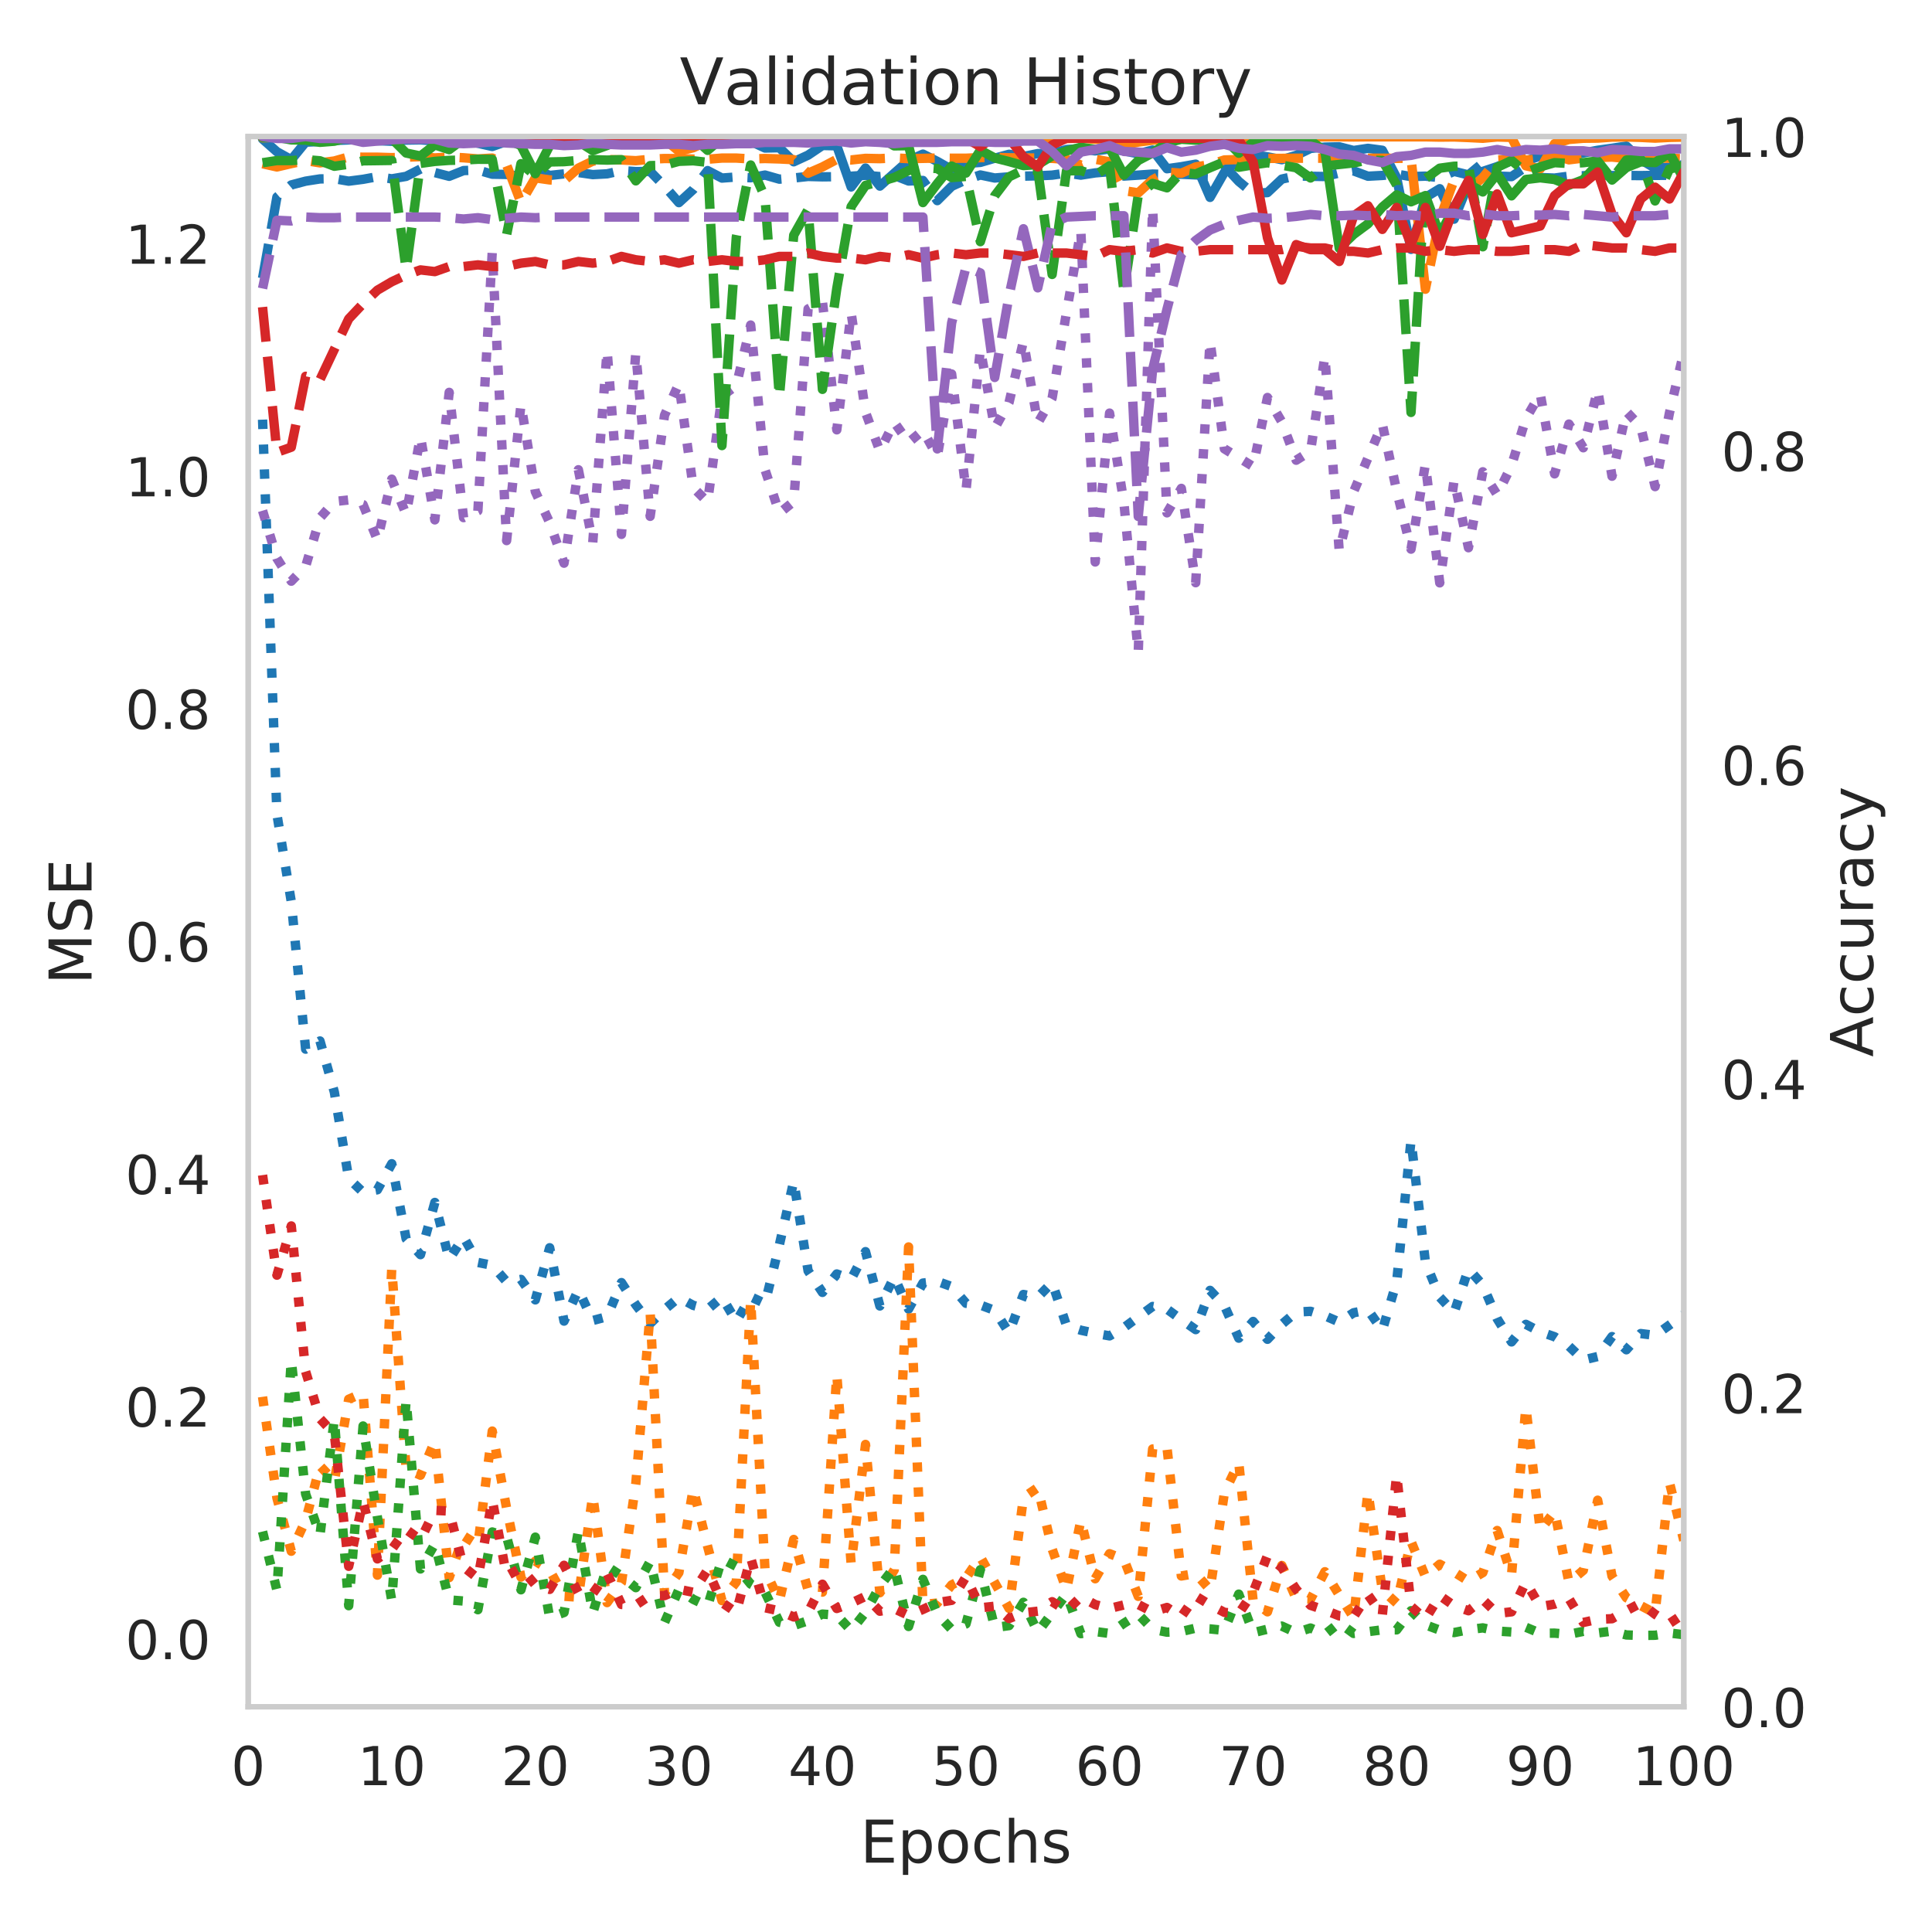 <?xml version="1.0" encoding="utf-8" standalone="no"?>
<!DOCTYPE svg PUBLIC "-//W3C//DTD SVG 1.1//EN"
  "http://www.w3.org/Graphics/SVG/1.1/DTD/svg11.dtd">
<!-- Created with matplotlib (http://matplotlib.org/) -->
<svg height="360pt" version="1.1" viewBox="0 0 360 360" width="360pt" xmlns="http://www.w3.org/2000/svg" xmlns:xlink="http://www.w3.org/1999/xlink">
 <defs>
  <style type="text/css">
*{stroke-linecap:butt;stroke-linejoin:round;}
  </style>
 </defs>
 <g id="figure_1">
  <g id="patch_1">
   <path d="M 0 360 
L 360 360 
L 360 0 
L 0 0 
z
" style="fill:#ffffff;"/>
  </g>
  <g id="axes_1">
   <g id="patch_2">
    <path d="M 46.25 318.04 
L 313.75 318.04 
L 313.75 25.44 
L 46.25 25.44 
z
" style="fill:#ffffff;"/>
   </g>
   <g id="matplotlib.axis_1">
    <g id="xtick_1">
     <g id="line2d_1"/>
     <g id="text_1">
      <!-- 0 -->
      <defs>
       <path d="M 31.781 66.406 
Q 24.172 66.406 20.328 58.906 
Q 16.5 51.422 16.5 36.375 
Q 16.5 21.391 20.328 13.891 
Q 24.172 6.391 31.781 6.391 
Q 39.453 6.391 43.281 13.891 
Q 47.125 21.391 47.125 36.375 
Q 47.125 51.422 43.281 58.906 
Q 39.453 66.406 31.781 66.406 
z
M 31.781 74.219 
Q 44.047 74.219 50.516 64.516 
Q 56.984 54.828 56.984 36.375 
Q 56.984 17.969 50.516 8.266 
Q 44.047 -1.422 31.781 -1.422 
Q 19.531 -1.422 13.062 8.266 
Q 6.594 17.969 6.594 36.375 
Q 6.594 54.828 13.062 64.516 
Q 19.531 74.219 31.781 74.219 
z
" id="DejaVuSans-30"/>
      </defs>
      <g style="fill:#262626;" transform="translate(43.069 332.638)scale(0.1 -0.1)">
       <use xlink:href="#DejaVuSans-30"/>
      </g>
     </g>
    </g>
    <g id="xtick_2">
     <g id="line2d_2"/>
     <g id="text_2">
      <!-- 10 -->
      <defs>
       <path d="M 12.406 8.297 
L 28.516 8.297 
L 28.516 63.922 
L 10.984 60.406 
L 10.984 69.391 
L 28.422 72.906 
L 38.281 72.906 
L 38.281 8.297 
L 54.391 8.297 
L 54.391 0 
L 12.406 0 
z
" id="DejaVuSans-31"/>
      </defs>
      <g style="fill:#262626;" transform="translate(66.638 332.638)scale(0.1 -0.1)">
       <use xlink:href="#DejaVuSans-31"/>
       <use x="63.623" xlink:href="#DejaVuSans-30"/>
      </g>
     </g>
    </g>
    <g id="xtick_3">
     <g id="line2d_3"/>
     <g id="text_3">
      <!-- 20 -->
      <defs>
       <path d="M 19.188 8.297 
L 53.609 8.297 
L 53.609 0 
L 7.328 0 
L 7.328 8.297 
Q 12.938 14.109 22.625 23.891 
Q 32.328 33.688 34.812 36.531 
Q 39.547 41.844 41.422 45.531 
Q 43.312 49.219 43.312 52.781 
Q 43.312 58.594 39.234 62.25 
Q 35.156 65.922 28.609 65.922 
Q 23.969 65.922 18.812 64.312 
Q 13.672 62.703 7.812 59.422 
L 7.812 69.391 
Q 13.766 71.781 18.938 73 
Q 24.125 74.219 28.422 74.219 
Q 39.75 74.219 46.484 68.547 
Q 53.219 62.891 53.219 53.422 
Q 53.219 48.922 51.531 44.891 
Q 49.859 40.875 45.406 35.406 
Q 44.188 33.984 37.641 27.219 
Q 31.109 20.453 19.188 8.297 
z
" id="DejaVuSans-32"/>
      </defs>
      <g style="fill:#262626;" transform="translate(93.388 332.638)scale(0.1 -0.1)">
       <use xlink:href="#DejaVuSans-32"/>
       <use x="63.623" xlink:href="#DejaVuSans-30"/>
      </g>
     </g>
    </g>
    <g id="xtick_4">
     <g id="line2d_4"/>
     <g id="text_4">
      <!-- 30 -->
      <defs>
       <path d="M 40.578 39.312 
Q 47.656 37.797 51.625 33 
Q 55.609 28.219 55.609 21.188 
Q 55.609 10.406 48.188 4.484 
Q 40.766 -1.422 27.094 -1.422 
Q 22.516 -1.422 17.656 -0.516 
Q 12.797 0.391 7.625 2.203 
L 7.625 11.719 
Q 11.719 9.328 16.594 8.109 
Q 21.484 6.891 26.812 6.891 
Q 36.078 6.891 40.938 10.547 
Q 45.797 14.203 45.797 21.188 
Q 45.797 27.641 41.281 31.266 
Q 36.766 34.906 28.719 34.906 
L 20.219 34.906 
L 20.219 43.016 
L 29.109 43.016 
Q 36.375 43.016 40.234 45.922 
Q 44.094 48.828 44.094 54.297 
Q 44.094 59.906 40.109 62.906 
Q 36.141 65.922 28.719 65.922 
Q 24.656 65.922 20.016 65.031 
Q 15.375 64.156 9.812 62.312 
L 9.812 71.094 
Q 15.438 72.656 20.344 73.438 
Q 25.25 74.219 29.594 74.219 
Q 40.828 74.219 47.359 69.109 
Q 53.906 64.016 53.906 55.328 
Q 53.906 49.266 50.438 45.094 
Q 46.969 40.922 40.578 39.312 
z
" id="DejaVuSans-33"/>
      </defs>
      <g style="fill:#262626;" transform="translate(120.138 332.638)scale(0.1 -0.1)">
       <use xlink:href="#DejaVuSans-33"/>
       <use x="63.623" xlink:href="#DejaVuSans-30"/>
      </g>
     </g>
    </g>
    <g id="xtick_5">
     <g id="line2d_5"/>
     <g id="text_5">
      <!-- 40 -->
      <defs>
       <path d="M 37.797 64.312 
L 12.891 25.391 
L 37.797 25.391 
z
M 35.203 72.906 
L 47.609 72.906 
L 47.609 25.391 
L 58.016 25.391 
L 58.016 17.188 
L 47.609 17.188 
L 47.609 0 
L 37.797 0 
L 37.797 17.188 
L 4.891 17.188 
L 4.891 26.703 
z
" id="DejaVuSans-34"/>
      </defs>
      <g style="fill:#262626;" transform="translate(146.887 332.638)scale(0.1 -0.1)">
       <use xlink:href="#DejaVuSans-34"/>
       <use x="63.623" xlink:href="#DejaVuSans-30"/>
      </g>
     </g>
    </g>
    <g id="xtick_6">
     <g id="line2d_6"/>
     <g id="text_6">
      <!-- 50 -->
      <defs>
       <path d="M 10.797 72.906 
L 49.516 72.906 
L 49.516 64.594 
L 19.828 64.594 
L 19.828 46.734 
Q 21.969 47.469 24.109 47.828 
Q 26.266 48.188 28.422 48.188 
Q 40.625 48.188 47.75 41.5 
Q 54.891 34.812 54.891 23.391 
Q 54.891 11.625 47.562 5.094 
Q 40.234 -1.422 26.906 -1.422 
Q 22.312 -1.422 17.547 -0.641 
Q 12.797 0.141 7.719 1.703 
L 7.719 11.625 
Q 12.109 9.234 16.797 8.062 
Q 21.484 6.891 26.703 6.891 
Q 35.156 6.891 40.078 11.328 
Q 45.016 15.766 45.016 23.391 
Q 45.016 31 40.078 35.438 
Q 35.156 39.891 26.703 39.891 
Q 22.75 39.891 18.812 39.016 
Q 14.891 38.141 10.797 36.281 
z
" id="DejaVuSans-35"/>
      </defs>
      <g style="fill:#262626;" transform="translate(173.637 332.638)scale(0.1 -0.1)">
       <use xlink:href="#DejaVuSans-35"/>
       <use x="63.623" xlink:href="#DejaVuSans-30"/>
      </g>
     </g>
    </g>
    <g id="xtick_7">
     <g id="line2d_7"/>
     <g id="text_7">
      <!-- 60 -->
      <defs>
       <path d="M 33.016 40.375 
Q 26.375 40.375 22.484 35.828 
Q 18.609 31.297 18.609 23.391 
Q 18.609 15.531 22.484 10.953 
Q 26.375 6.391 33.016 6.391 
Q 39.656 6.391 43.531 10.953 
Q 47.406 15.531 47.406 23.391 
Q 47.406 31.297 43.531 35.828 
Q 39.656 40.375 33.016 40.375 
z
M 52.594 71.297 
L 52.594 62.312 
Q 48.875 64.062 45.094 64.984 
Q 41.312 65.922 37.594 65.922 
Q 27.828 65.922 22.672 59.328 
Q 17.531 52.734 16.797 39.406 
Q 19.672 43.656 24.016 45.922 
Q 28.375 48.188 33.594 48.188 
Q 44.578 48.188 50.953 41.516 
Q 57.328 34.859 57.328 23.391 
Q 57.328 12.156 50.688 5.359 
Q 44.047 -1.422 33.016 -1.422 
Q 20.359 -1.422 13.672 8.266 
Q 6.984 17.969 6.984 36.375 
Q 6.984 53.656 15.188 63.938 
Q 23.391 74.219 37.203 74.219 
Q 40.922 74.219 44.703 73.484 
Q 48.484 72.75 52.594 71.297 
z
" id="DejaVuSans-36"/>
      </defs>
      <g style="fill:#262626;" transform="translate(200.387 332.638)scale(0.1 -0.1)">
       <use xlink:href="#DejaVuSans-36"/>
       <use x="63.623" xlink:href="#DejaVuSans-30"/>
      </g>
     </g>
    </g>
    <g id="xtick_8">
     <g id="line2d_8"/>
     <g id="text_8">
      <!-- 70 -->
      <defs>
       <path d="M 8.203 72.906 
L 55.078 72.906 
L 55.078 68.703 
L 28.609 0 
L 18.312 0 
L 43.219 64.594 
L 8.203 64.594 
z
" id="DejaVuSans-37"/>
      </defs>
      <g style="fill:#262626;" transform="translate(227.137 332.638)scale(0.1 -0.1)">
       <use xlink:href="#DejaVuSans-37"/>
       <use x="63.623" xlink:href="#DejaVuSans-30"/>
      </g>
     </g>
    </g>
    <g id="xtick_9">
     <g id="line2d_9"/>
     <g id="text_9">
      <!-- 80 -->
      <defs>
       <path d="M 31.781 34.625 
Q 24.75 34.625 20.719 30.859 
Q 16.703 27.094 16.703 20.516 
Q 16.703 13.922 20.719 10.156 
Q 24.75 6.391 31.781 6.391 
Q 38.812 6.391 42.859 10.172 
Q 46.922 13.969 46.922 20.516 
Q 46.922 27.094 42.891 30.859 
Q 38.875 34.625 31.781 34.625 
z
M 21.922 38.812 
Q 15.578 40.375 12.031 44.719 
Q 8.5 49.078 8.5 55.328 
Q 8.5 64.062 14.719 69.141 
Q 20.953 74.219 31.781 74.219 
Q 42.672 74.219 48.875 69.141 
Q 55.078 64.062 55.078 55.328 
Q 55.078 49.078 51.531 44.719 
Q 48 40.375 41.703 38.812 
Q 48.828 37.156 52.797 32.312 
Q 56.781 27.484 56.781 20.516 
Q 56.781 9.906 50.312 4.234 
Q 43.844 -1.422 31.781 -1.422 
Q 19.734 -1.422 13.25 4.234 
Q 6.781 9.906 6.781 20.516 
Q 6.781 27.484 10.781 32.312 
Q 14.797 37.156 21.922 38.812 
z
M 18.312 54.391 
Q 18.312 48.734 21.844 45.562 
Q 25.391 42.391 31.781 42.391 
Q 38.141 42.391 41.719 45.562 
Q 45.312 48.734 45.312 54.391 
Q 45.312 60.062 41.719 63.234 
Q 38.141 66.406 31.781 66.406 
Q 25.391 66.406 21.844 63.234 
Q 18.312 60.062 18.312 54.391 
z
" id="DejaVuSans-38"/>
      </defs>
      <g style="fill:#262626;" transform="translate(253.887 332.638)scale(0.1 -0.1)">
       <use xlink:href="#DejaVuSans-38"/>
       <use x="63.623" xlink:href="#DejaVuSans-30"/>
      </g>
     </g>
    </g>
    <g id="xtick_10">
     <g id="line2d_10"/>
     <g id="text_10">
      <!-- 90 -->
      <defs>
       <path d="M 10.984 1.516 
L 10.984 10.5 
Q 14.703 8.734 18.5 7.812 
Q 22.312 6.891 25.984 6.891 
Q 35.75 6.891 40.891 13.453 
Q 46.047 20.016 46.781 33.406 
Q 43.953 29.203 39.594 26.953 
Q 35.25 24.703 29.984 24.703 
Q 19.047 24.703 12.672 31.312 
Q 6.297 37.938 6.297 49.422 
Q 6.297 60.641 12.938 67.422 
Q 19.578 74.219 30.609 74.219 
Q 43.266 74.219 49.922 64.516 
Q 56.594 54.828 56.594 36.375 
Q 56.594 19.141 48.406 8.859 
Q 40.234 -1.422 26.422 -1.422 
Q 22.703 -1.422 18.891 -0.688 
Q 15.094 0.047 10.984 1.516 
z
M 30.609 32.422 
Q 37.25 32.422 41.125 36.953 
Q 45.016 41.5 45.016 49.422 
Q 45.016 57.281 41.125 61.844 
Q 37.25 66.406 30.609 66.406 
Q 23.969 66.406 20.094 61.844 
Q 16.219 57.281 16.219 49.422 
Q 16.219 41.5 20.094 36.953 
Q 23.969 32.422 30.609 32.422 
z
" id="DejaVuSans-39"/>
      </defs>
      <g style="fill:#262626;" transform="translate(280.637 332.638)scale(0.1 -0.1)">
       <use xlink:href="#DejaVuSans-39"/>
       <use x="63.623" xlink:href="#DejaVuSans-30"/>
      </g>
     </g>
    </g>
    <g id="xtick_11">
     <g id="line2d_11"/>
     <g id="text_11">
      <!-- 100 -->
      <g style="fill:#262626;" transform="translate(304.206 332.638)scale(0.1 -0.1)">
       <use xlink:href="#DejaVuSans-31"/>
       <use x="63.623" xlink:href="#DejaVuSans-30"/>
       <use x="127.246" xlink:href="#DejaVuSans-30"/>
      </g>
     </g>
    </g>
    <g id="text_12">
     <!-- Epochs -->
     <defs>
      <path d="M 9.812 72.906 
L 55.906 72.906 
L 55.906 64.594 
L 19.672 64.594 
L 19.672 43.016 
L 54.391 43.016 
L 54.391 34.719 
L 19.672 34.719 
L 19.672 8.297 
L 56.781 8.297 
L 56.781 0 
L 9.812 0 
z
" id="DejaVuSans-45"/>
      <path d="M 18.109 8.203 
L 18.109 -20.797 
L 9.078 -20.797 
L 9.078 54.688 
L 18.109 54.688 
L 18.109 46.391 
Q 20.953 51.266 25.266 53.625 
Q 29.594 56 35.594 56 
Q 45.562 56 51.781 48.094 
Q 58.016 40.188 58.016 27.297 
Q 58.016 14.406 51.781 6.484 
Q 45.562 -1.422 35.594 -1.422 
Q 29.594 -1.422 25.266 0.953 
Q 20.953 3.328 18.109 8.203 
z
M 48.688 27.297 
Q 48.688 37.203 44.609 42.844 
Q 40.531 48.484 33.406 48.484 
Q 26.266 48.484 22.188 42.844 
Q 18.109 37.203 18.109 27.297 
Q 18.109 17.391 22.188 11.75 
Q 26.266 6.109 33.406 6.109 
Q 40.531 6.109 44.609 11.75 
Q 48.688 17.391 48.688 27.297 
z
" id="DejaVuSans-70"/>
      <path d="M 30.609 48.391 
Q 23.391 48.391 19.188 42.75 
Q 14.984 37.109 14.984 27.297 
Q 14.984 17.484 19.156 11.844 
Q 23.344 6.203 30.609 6.203 
Q 37.797 6.203 41.984 11.859 
Q 46.188 17.531 46.188 27.297 
Q 46.188 37.016 41.984 42.703 
Q 37.797 48.391 30.609 48.391 
z
M 30.609 56 
Q 42.328 56 49.016 48.375 
Q 55.719 40.766 55.719 27.297 
Q 55.719 13.875 49.016 6.219 
Q 42.328 -1.422 30.609 -1.422 
Q 18.844 -1.422 12.172 6.219 
Q 5.516 13.875 5.516 27.297 
Q 5.516 40.766 12.172 48.375 
Q 18.844 56 30.609 56 
z
" id="DejaVuSans-6f"/>
      <path d="M 48.781 52.594 
L 48.781 44.188 
Q 44.969 46.297 41.141 47.344 
Q 37.312 48.391 33.406 48.391 
Q 24.656 48.391 19.812 42.844 
Q 14.984 37.312 14.984 27.297 
Q 14.984 17.281 19.812 11.734 
Q 24.656 6.203 33.406 6.203 
Q 37.312 6.203 41.141 7.25 
Q 44.969 8.297 48.781 10.406 
L 48.781 2.094 
Q 45.016 0.344 40.984 -0.531 
Q 36.969 -1.422 32.422 -1.422 
Q 20.062 -1.422 12.781 6.344 
Q 5.516 14.109 5.516 27.297 
Q 5.516 40.672 12.859 48.328 
Q 20.219 56 33.016 56 
Q 37.156 56 41.109 55.141 
Q 45.062 54.297 48.781 52.594 
z
" id="DejaVuSans-63"/>
      <path d="M 54.891 33.016 
L 54.891 0 
L 45.906 0 
L 45.906 32.719 
Q 45.906 40.484 42.875 44.328 
Q 39.844 48.188 33.797 48.188 
Q 26.516 48.188 22.312 43.547 
Q 18.109 38.922 18.109 30.906 
L 18.109 0 
L 9.078 0 
L 9.078 75.984 
L 18.109 75.984 
L 18.109 46.188 
Q 21.344 51.125 25.703 53.562 
Q 30.078 56 35.797 56 
Q 45.219 56 50.047 50.172 
Q 54.891 44.344 54.891 33.016 
z
" id="DejaVuSans-68"/>
      <path d="M 44.281 53.078 
L 44.281 44.578 
Q 40.484 46.531 36.375 47.5 
Q 32.281 48.484 27.875 48.484 
Q 21.188 48.484 17.844 46.438 
Q 14.5 44.391 14.5 40.281 
Q 14.5 37.156 16.891 35.375 
Q 19.281 33.594 26.516 31.984 
L 29.594 31.297 
Q 39.156 29.25 43.188 25.516 
Q 47.219 21.781 47.219 15.094 
Q 47.219 7.469 41.188 3.016 
Q 35.156 -1.422 24.609 -1.422 
Q 20.219 -1.422 15.453 -0.562 
Q 10.688 0.297 5.422 2 
L 5.422 11.281 
Q 10.406 8.688 15.234 7.391 
Q 20.062 6.109 24.812 6.109 
Q 31.156 6.109 34.562 8.281 
Q 37.984 10.453 37.984 14.406 
Q 37.984 18.062 35.516 20.016 
Q 33.062 21.969 24.703 23.781 
L 21.578 24.516 
Q 13.234 26.266 9.516 29.906 
Q 5.812 33.547 5.812 39.891 
Q 5.812 47.609 11.281 51.797 
Q 16.75 56 26.812 56 
Q 31.781 56 36.172 55.266 
Q 40.578 54.547 44.281 53.078 
z
" id="DejaVuSans-73"/>
     </defs>
     <g style="fill:#262626;" transform="translate(160.293 347.076)scale(0.11 -0.11)">
      <use xlink:href="#DejaVuSans-45"/>
      <use x="63.184" xlink:href="#DejaVuSans-70"/>
      <use x="126.66" xlink:href="#DejaVuSans-6f"/>
      <use x="187.842" xlink:href="#DejaVuSans-63"/>
      <use x="242.822" xlink:href="#DejaVuSans-68"/>
      <use x="306.201" xlink:href="#DejaVuSans-73"/>
     </g>
    </g>
   </g>
   <g id="matplotlib.axis_2">
    <g id="ytick_1">
     <g id="line2d_12"/>
     <g id="text_13">
      <!-- 0.0 -->
      <defs>
       <path d="M 10.688 12.406 
L 21 12.406 
L 21 0 
L 10.688 0 
z
" id="DejaVuSans-2e"/>
      </defs>
      <g style="fill:#262626;" transform="translate(23.347 309.159)scale(0.1 -0.1)">
       <use xlink:href="#DejaVuSans-30"/>
       <use x="63.623" xlink:href="#DejaVuSans-2e"/>
       <use x="95.41" xlink:href="#DejaVuSans-30"/>
      </g>
     </g>
    </g>
    <g id="ytick_2">
     <g id="line2d_13"/>
     <g id="text_14">
      <!-- 0.2 -->
      <g style="fill:#262626;" transform="translate(23.347 265.823)scale(0.1 -0.1)">
       <use xlink:href="#DejaVuSans-30"/>
       <use x="63.623" xlink:href="#DejaVuSans-2e"/>
       <use x="95.41" xlink:href="#DejaVuSans-32"/>
      </g>
     </g>
    </g>
    <g id="ytick_3">
     <g id="line2d_14"/>
     <g id="text_15">
      <!-- 0.4 -->
      <g style="fill:#262626;" transform="translate(23.347 222.488)scale(0.1 -0.1)">
       <use xlink:href="#DejaVuSans-30"/>
       <use x="63.623" xlink:href="#DejaVuSans-2e"/>
       <use x="95.41" xlink:href="#DejaVuSans-34"/>
      </g>
     </g>
    </g>
    <g id="ytick_4">
     <g id="line2d_15"/>
     <g id="text_16">
      <!-- 0.6 -->
      <g style="fill:#262626;" transform="translate(23.347 179.153)scale(0.1 -0.1)">
       <use xlink:href="#DejaVuSans-30"/>
       <use x="63.623" xlink:href="#DejaVuSans-2e"/>
       <use x="95.41" xlink:href="#DejaVuSans-36"/>
      </g>
     </g>
    </g>
    <g id="ytick_5">
     <g id="line2d_16"/>
     <g id="text_17">
      <!-- 0.8 -->
      <g style="fill:#262626;" transform="translate(23.347 135.818)scale(0.1 -0.1)">
       <use xlink:href="#DejaVuSans-30"/>
       <use x="63.623" xlink:href="#DejaVuSans-2e"/>
       <use x="95.41" xlink:href="#DejaVuSans-38"/>
      </g>
     </g>
    </g>
    <g id="ytick_6">
     <g id="line2d_17"/>
     <g id="text_18">
      <!-- 1.0 -->
      <g style="fill:#262626;" transform="translate(23.347 92.482)scale(0.1 -0.1)">
       <use xlink:href="#DejaVuSans-31"/>
       <use x="63.623" xlink:href="#DejaVuSans-2e"/>
       <use x="95.41" xlink:href="#DejaVuSans-30"/>
      </g>
     </g>
    </g>
    <g id="ytick_7">
     <g id="line2d_18"/>
     <g id="text_19">
      <!-- 1.2 -->
      <g style="fill:#262626;" transform="translate(23.347 49.147)scale(0.1 -0.1)">
       <use xlink:href="#DejaVuSans-31"/>
       <use x="63.623" xlink:href="#DejaVuSans-2e"/>
       <use x="95.41" xlink:href="#DejaVuSans-32"/>
      </g>
     </g>
    </g>
    <g id="text_20">
     <!-- MSE -->
     <defs>
      <path d="M 9.812 72.906 
L 24.516 72.906 
L 43.109 23.297 
L 61.812 72.906 
L 76.516 72.906 
L 76.516 0 
L 66.891 0 
L 66.891 64.016 
L 48.094 14.016 
L 38.188 14.016 
L 19.391 64.016 
L 19.391 0 
L 9.812 0 
z
" id="DejaVuSans-4d"/>
      <path d="M 53.516 70.516 
L 53.516 60.891 
Q 47.906 63.578 42.922 64.891 
Q 37.938 66.219 33.297 66.219 
Q 25.25 66.219 20.875 63.094 
Q 16.5 59.969 16.5 54.203 
Q 16.5 49.359 19.406 46.891 
Q 22.312 44.438 30.422 42.922 
L 36.375 41.703 
Q 47.406 39.594 52.656 34.297 
Q 57.906 29 57.906 20.125 
Q 57.906 9.516 50.797 4.047 
Q 43.703 -1.422 29.984 -1.422 
Q 24.812 -1.422 18.969 -0.25 
Q 13.141 0.922 6.891 3.219 
L 6.891 13.375 
Q 12.891 10.016 18.656 8.297 
Q 24.422 6.594 29.984 6.594 
Q 38.422 6.594 43.016 9.906 
Q 47.609 13.234 47.609 19.391 
Q 47.609 24.75 44.312 27.781 
Q 41.016 30.812 33.5 32.328 
L 27.484 33.5 
Q 16.453 35.688 11.516 40.375 
Q 6.594 45.062 6.594 53.422 
Q 6.594 63.094 13.406 68.656 
Q 20.219 74.219 32.172 74.219 
Q 37.312 74.219 42.625 73.281 
Q 47.953 72.359 53.516 70.516 
z
" id="DejaVuSans-53"/>
     </defs>
     <g style="fill:#262626;" transform="translate(17.059 183.452)rotate(-90)scale(0.11 -0.11)">
      <use xlink:href="#DejaVuSans-4d"/>
      <use x="86.279" xlink:href="#DejaVuSans-53"/>
      <use x="149.756" xlink:href="#DejaVuSans-45"/>
     </g>
    </g>
   </g>
   <g id="line2d_19">
    <path clip-path="url(#p27852ada43)" d="M 48.925 78.194 
L 51.6 151.726 
L 54.275 168.013 
L 56.95 195.492 
L 59.625 193.971 
L 62.3 203.497 
L 64.975 219.604 
L 67.65 222.166 
L 70.325 221.691 
L 73 216.844 
L 75.675 230.825 
L 78.35 233.785 
L 81.025 224.056 
L 83.7 234.692 
L 86.375 230.489 
L 89.05 235.238 
L 91.725 235.773 
L 94.4 238.844 
L 97.075 238.397 
L 99.75 242.211 
L 102.425 232.499 
L 105.1 246.166 
L 107.775 240.331 
L 110.45 246.058 
L 113.125 245.344 
L 115.8 238.994 
L 118.475 243.135 
L 121.15 246.621 
L 123.825 243.998 
L 126.5 241.779 
L 129.175 243.234 
L 131.85 243.953 
L 134.525 241.707 
L 137.2 246.239 
L 139.875 241.638 
L 142.55 242.89 
L 145.225 231.959 
L 147.9 220.084 
L 150.575 236.8 
L 153.25 240.818 
L 155.925 237.386 
L 158.6 238.357 
L 161.275 233.226 
L 163.95 243.35 
L 166.625 237.932 
L 169.3 243.923 
L 171.975 239.083 
L 174.65 238.772 
L 177.325 239.726 
L 180 242.848 
L 182.675 243.175 
L 185.35 244.181 
L 188.025 248.349 
L 190.7 241.206 
L 193.375 241.706 
L 196.05 238.987 
L 198.725 247.001 
L 201.4 247.866 
L 204.075 248.44 
L 206.75 248.922 
L 209.425 247.382 
L 212.1 245.398 
L 214.775 243.44 
L 217.45 243.937 
L 220.125 245.889 
L 222.8 247.754 
L 225.475 240.44 
L 228.15 243.286 
L 230.825 249.346 
L 233.5 246.233 
L 236.175 249.557 
L 238.85 246.762 
L 241.525 244.487 
L 244.2 244.344 
L 246.875 245.19 
L 249.55 246.341 
L 252.225 244.614 
L 254.9 244.081 
L 257.575 247.887 
L 260.25 238.814 
L 262.925 212.459 
L 265.6 235.155 
L 268.275 241.709 
L 270.95 244.598 
L 273.625 236.438 
L 276.3 239.455 
L 278.975 245.724 
L 281.65 250.045 
L 284.325 246.77 
L 287 248.163 
L 289.675 249.084 
L 292.35 250.843 
L 295.025 253.413 
L 297.7 252.772 
L 300.375 249.055 
L 303.05 251.511 
L 305.725 248.49 
L 308.4 248.826 
L 311.075 246.905 
L 313.75 244.972 
" style="fill:none;stroke:#1f77b4;stroke-dasharray:1.75,2.888;stroke-dashoffset:0;stroke-width:1.75;"/>
   </g>
   <g id="line2d_20">
    <path clip-path="url(#p27852ada43)" d="M 48.925 260.276 
L 51.6 279.122 
L 54.275 289.048 
L 56.95 283.307 
L 59.625 273.146 
L 62.3 275.975 
L 64.975 260.728 
L 67.65 259.561 
L 70.325 293.504 
L 73 236.261 
L 75.675 273.677 
L 78.35 274.882 
L 81.025 268.491 
L 83.7 293.961 
L 86.375 286.195 
L 89.05 287.887 
L 91.725 266.658 
L 94.4 281.05 
L 97.075 293.868 
L 99.75 290.892 
L 102.425 292.575 
L 105.1 297.445 
L 107.775 297.607 
L 110.45 278.657 
L 113.125 298.618 
L 115.8 294.901 
L 118.475 276.427 
L 121.15 244.602 
L 123.825 296.921 
L 126.5 293.037 
L 129.175 277.407 
L 131.85 288.132 
L 134.525 298.252 
L 137.2 294.765 
L 139.875 242.239 
L 142.55 292.548 
L 145.225 298.27 
L 147.9 286.852 
L 150.575 296.296 
L 153.25 296.668 
L 155.925 256.103 
L 158.6 291.434 
L 161.275 269.148 
L 163.95 296.782 
L 166.625 292.54 
L 169.3 232.352 
L 171.975 298.959 
L 174.65 298.714 
L 177.325 295.328 
L 180 293.998 
L 182.675 290.099 
L 185.35 294.908 
L 188.025 299.696 
L 190.7 279.03 
L 193.375 277.189 
L 196.05 288.63 
L 198.725 296.264 
L 201.4 283.277 
L 204.075 294.177 
L 206.75 289.508 
L 209.425 290.55 
L 212.1 297.456 
L 214.775 269.997 
L 217.45 269.708 
L 220.125 293.661 
L 222.8 293.195 
L 225.475 296.244 
L 228.15 278.128 
L 230.825 272.548 
L 233.5 298.277 
L 236.175 300.34 
L 238.85 291.705 
L 241.525 297.886 
L 244.2 297.992 
L 246.875 292.87 
L 249.55 297.208 
L 252.225 301.421 
L 254.9 278.031 
L 257.575 296.278 
L 260.25 298.729 
L 262.925 287.212 
L 265.6 293.754 
L 268.275 291.471 
L 270.95 292.934 
L 273.625 294.612 
L 276.3 293.035 
L 278.975 285.185 
L 281.65 293.498 
L 284.325 262.158 
L 287 285.14 
L 289.675 281.611 
L 292.35 294.863 
L 295.025 292.605 
L 297.7 279.542 
L 300.375 293.68 
L 303.05 297.709 
L 305.725 299.189 
L 308.4 300.59 
L 311.075 276.239 
L 313.75 287.046 
" style="fill:none;stroke:#ff7f0e;stroke-dasharray:1.75,2.888;stroke-dashoffset:0;stroke-width:1.75;"/>
   </g>
   <g id="line2d_21">
    <path clip-path="url(#p27852ada43)" d="M 48.925 285.379 
L 51.6 296.343 
L 54.275 253.41 
L 56.95 278.376 
L 59.625 286.061 
L 62.3 264.399 
L 64.975 299.196 
L 67.65 265.714 
L 70.325 282.706 
L 73 298.254 
L 75.675 260.863 
L 78.35 292.353 
L 81.025 287.709 
L 83.7 298.122 
L 86.375 298.329 
L 89.05 299.945 
L 91.725 285.461 
L 94.4 286.33 
L 97.075 296.234 
L 99.75 286.423 
L 102.425 301.441 
L 105.1 300.463 
L 107.775 285.237 
L 110.45 300.562 
L 113.125 291.896 
L 115.8 293.651 
L 118.475 295.836 
L 121.15 290.923 
L 123.825 302.336 
L 126.5 296.188 
L 129.175 298.004 
L 131.85 299.278 
L 134.525 290.481 
L 137.2 291.878 
L 139.875 295.16 
L 142.55 296.665 
L 145.225 302.282 
L 147.9 302.902 
L 150.575 301.995 
L 153.25 300.76 
L 155.925 300.961 
L 158.6 303.83 
L 161.275 300.432 
L 163.95 295.538 
L 166.625 292.071 
L 169.3 303.07 
L 171.975 294.29 
L 174.65 300.773 
L 177.325 303.62 
L 180 302.592 
L 182.675 292.498 
L 185.35 303.27 
L 188.025 302.907 
L 190.7 298.565 
L 193.375 304.105 
L 196.05 300.547 
L 198.725 297.036 
L 201.4 304.405 
L 204.075 304.012 
L 206.75 304.371 
L 209.425 302.471 
L 212.1 300.787 
L 214.775 303.597 
L 217.45 304.132 
L 220.125 304.018 
L 222.8 303.375 
L 225.475 303.524 
L 228.15 303.797 
L 230.825 297.042 
L 233.5 304.239 
L 236.175 303.572 
L 238.85 303.001 
L 241.525 304.225 
L 244.2 303.361 
L 246.875 304.551 
L 249.55 302.399 
L 252.225 304.367 
L 254.9 304.039 
L 257.575 303.693 
L 260.25 303.695 
L 262.925 300.137 
L 265.6 302.76 
L 268.275 303.751 
L 270.95 304.207 
L 273.625 303.67 
L 276.3 303.33 
L 278.975 303.926 
L 281.65 304.093 
L 284.325 303.221 
L 287 304.332 
L 289.675 304.315 
L 292.35 304.534 
L 295.025 303.98 
L 297.7 304.274 
L 300.375 303.931 
L 303.05 304.65 
L 305.725 304.74 
L 308.4 304.705 
L 311.075 304.288 
L 313.75 304.599 
" style="fill:none;stroke:#2ca02c;stroke-dasharray:1.75,2.888;stroke-dashoffset:0;stroke-width:1.75;"/>
   </g>
   <g id="line2d_22">
    <path clip-path="url(#p27852ada43)" d="M 48.925 218.96 
L 51.6 237.608 
L 54.275 228.435 
L 56.95 255.558 
L 59.625 264.346 
L 62.3 267.22 
L 64.975 291.858 
L 67.65 279.747 
L 70.325 290.478 
L 73 288.687 
L 75.675 285.001 
L 78.35 286.935 
L 81.025 281.433 
L 83.7 281.566 
L 86.375 291.977 
L 89.05 294.101 
L 91.725 279.489 
L 94.4 293.645 
L 97.075 292.183 
L 99.75 295.327 
L 102.425 296.16 
L 105.1 291.671 
L 107.775 296.776 
L 110.45 296.937 
L 113.125 293.197 
L 115.8 298.966 
L 118.475 299.082 
L 121.15 297.286 
L 123.825 297.323 
L 126.5 296.147 
L 129.175 296.698 
L 131.85 292.514 
L 134.525 298.61 
L 137.2 300.461 
L 139.875 290.247 
L 142.55 299.575 
L 145.225 300.165 
L 147.9 301.295 
L 150.575 300.414 
L 153.25 295.198 
L 155.925 299.718 
L 158.6 298.724 
L 161.275 297.459 
L 163.95 300.226 
L 166.625 299.759 
L 169.3 301.012 
L 171.975 299.89 
L 174.65 298.62 
L 177.325 298.204 
L 180 293.804 
L 182.675 299.59 
L 185.35 299.302 
L 188.025 301.59 
L 190.7 300.534 
L 193.375 300.224 
L 196.05 298.452 
L 198.725 300.142 
L 201.4 297.566 
L 204.075 298.994 
L 206.75 299.716 
L 209.425 299.056 
L 212.1 298.983 
L 214.775 300.353 
L 217.45 299.526 
L 220.125 301.237 
L 222.8 297.415 
L 225.475 299.05 
L 228.15 300.439 
L 230.825 300.685 
L 233.5 296.689 
L 236.175 289.848 
L 238.85 292.11 
L 241.525 296.151 
L 244.2 299.127 
L 246.875 300.027 
L 249.55 301.093 
L 252.225 301.275 
L 254.9 297.166 
L 257.575 300.962 
L 260.25 274.772 
L 262.925 299.316 
L 265.6 301.699 
L 268.275 297.326 
L 270.95 299.208 
L 273.625 300.141 
L 276.3 298.066 
L 278.975 300.652 
L 281.65 300.34 
L 284.325 294.794 
L 287 299.379 
L 289.675 298.908 
L 292.35 297.875 
L 295.025 302.321 
L 297.7 301.732 
L 300.375 301.625 
L 303.05 300.131 
L 305.725 298.722 
L 308.4 300.8 
L 311.075 302.508 
L 313.75 300.73 
" style="fill:none;stroke:#d62728;stroke-dasharray:1.75,2.888;stroke-dashoffset:0;stroke-width:1.75;"/>
   </g>
   <g id="line2d_23">
    <path clip-path="url(#p27852ada43)" d="M 48.925 95.155 
L 51.6 104.036 
L 54.275 108.294 
L 56.95 105.539 
L 59.625 96.497 
L 62.3 93.451 
L 64.975 93.16 
L 67.65 94.021 
L 70.325 100.615 
L 73 89.282 
L 75.675 95.835 
L 78.35 81.362 
L 81.025 96.87 
L 83.7 73.109 
L 86.375 96.45 
L 89.05 95.193 
L 91.725 46.926 
L 94.4 100.73 
L 97.075 75.327 
L 99.75 91.6 
L 102.425 97.383 
L 105.1 104.939 
L 107.775 87.529 
L 110.45 101.12 
L 113.125 65.258 
L 115.8 99.574 
L 118.475 65.714 
L 121.15 96.21 
L 123.825 77.374 
L 126.5 71.496 
L 129.175 90.86 
L 131.85 93.533 
L 134.525 73.816 
L 137.2 71.837 
L 139.875 60.566 
L 142.55 87.533 
L 145.225 95.619 
L 147.9 93.456 
L 150.575 57.566 
L 153.25 56.194 
L 155.925 80.092 
L 158.6 58.289 
L 161.275 76.822 
L 163.95 84.042 
L 166.625 78.67 
L 169.3 82.441 
L 171.975 80.204 
L 174.65 85.053 
L 177.325 69.684 
L 180 91.412 
L 182.675 65.063 
L 185.35 79.787 
L 188.025 74.993 
L 190.7 63.567 
L 193.375 78.847 
L 196.05 74.187 
L 198.725 58.207 
L 201.4 42.964 
L 204.075 104.717 
L 206.75 76.976 
L 209.425 93.673 
L 212.1 121.578 
L 214.775 38.74 
L 217.45 95.561 
L 220.125 91.002 
L 222.8 108.579 
L 225.475 63.557 
L 228.15 83.635 
L 230.825 85.283 
L 233.5 86.934 
L 236.175 74.065 
L 238.85 78.617 
L 241.525 85.754 
L 244.2 84.073 
L 246.875 66.33 
L 249.55 102.708 
L 252.225 91.632 
L 254.9 85.318 
L 257.575 79.028 
L 260.25 91.468 
L 262.925 102.324 
L 265.6 86.485 
L 268.275 108.61 
L 270.95 89.475 
L 273.625 102.061 
L 276.3 87.911 
L 278.975 92.188 
L 281.65 86.751 
L 284.325 78.003 
L 287 73.384 
L 289.675 88.299 
L 292.35 79.018 
L 295.025 83.435 
L 297.7 72.598 
L 300.375 88.739 
L 303.05 76.685 
L 305.725 79.52 
L 308.4 90.673 
L 311.075 76.951 
L 313.75 65.634 
" style="fill:none;stroke:#9467bd;stroke-dasharray:1.75,2.888;stroke-dashoffset:0;stroke-width:1.75;"/>
   </g>
   <g id="patch_3">
    <path d="M 46.25 318.04 
L 46.25 25.44 
" style="fill:none;stroke:#cccccc;stroke-linecap:square;stroke-linejoin:miter;"/>
   </g>
   <g id="patch_4">
    <path d="M 313.75 318.04 
L 313.75 25.44 
" style="fill:none;stroke:#cccccc;stroke-linecap:square;stroke-linejoin:miter;"/>
   </g>
   <g id="patch_5">
    <path d="M 46.25 318.04 
L 313.75 318.04 
" style="fill:none;stroke:#cccccc;stroke-linecap:square;stroke-linejoin:miter;"/>
   </g>
   <g id="patch_6">
    <path d="M 46.25 25.44 
L 313.75 25.44 
" style="fill:none;stroke:#cccccc;stroke-linecap:square;stroke-linejoin:miter;"/>
   </g>
   <g id="text_21">
    <!-- Validation History -->
    <defs>
     <path d="M 28.609 0 
L 0.781 72.906 
L 11.078 72.906 
L 34.188 11.531 
L 57.328 72.906 
L 67.578 72.906 
L 39.797 0 
z
" id="DejaVuSans-56"/>
     <path d="M 34.281 27.484 
Q 23.391 27.484 19.188 25 
Q 14.984 22.516 14.984 16.5 
Q 14.984 11.719 18.141 8.906 
Q 21.297 6.109 26.703 6.109 
Q 34.188 6.109 38.703 11.406 
Q 43.219 16.703 43.219 25.484 
L 43.219 27.484 
z
M 52.203 31.203 
L 52.203 0 
L 43.219 0 
L 43.219 8.297 
Q 40.141 3.328 35.547 0.953 
Q 30.953 -1.422 24.312 -1.422 
Q 15.922 -1.422 10.953 3.297 
Q 6 8.016 6 15.922 
Q 6 25.141 12.172 29.828 
Q 18.359 34.516 30.609 34.516 
L 43.219 34.516 
L 43.219 35.406 
Q 43.219 41.609 39.141 45 
Q 35.062 48.391 27.688 48.391 
Q 23 48.391 18.547 47.266 
Q 14.109 46.141 10.016 43.891 
L 10.016 52.203 
Q 14.938 54.109 19.578 55.047 
Q 24.219 56 28.609 56 
Q 40.484 56 46.344 49.844 
Q 52.203 43.703 52.203 31.203 
z
" id="DejaVuSans-61"/>
     <path d="M 9.422 75.984 
L 18.406 75.984 
L 18.406 0 
L 9.422 0 
z
" id="DejaVuSans-6c"/>
     <path d="M 9.422 54.688 
L 18.406 54.688 
L 18.406 0 
L 9.422 0 
z
M 9.422 75.984 
L 18.406 75.984 
L 18.406 64.594 
L 9.422 64.594 
z
" id="DejaVuSans-69"/>
     <path d="M 45.406 46.391 
L 45.406 75.984 
L 54.391 75.984 
L 54.391 0 
L 45.406 0 
L 45.406 8.203 
Q 42.578 3.328 38.25 0.953 
Q 33.938 -1.422 27.875 -1.422 
Q 17.969 -1.422 11.734 6.484 
Q 5.516 14.406 5.516 27.297 
Q 5.516 40.188 11.734 48.094 
Q 17.969 56 27.875 56 
Q 33.938 56 38.25 53.625 
Q 42.578 51.266 45.406 46.391 
z
M 14.797 27.297 
Q 14.797 17.391 18.875 11.75 
Q 22.953 6.109 30.078 6.109 
Q 37.203 6.109 41.297 11.75 
Q 45.406 17.391 45.406 27.297 
Q 45.406 37.203 41.297 42.844 
Q 37.203 48.484 30.078 48.484 
Q 22.953 48.484 18.875 42.844 
Q 14.797 37.203 14.797 27.297 
z
" id="DejaVuSans-64"/>
     <path d="M 18.312 70.219 
L 18.312 54.688 
L 36.812 54.688 
L 36.812 47.703 
L 18.312 47.703 
L 18.312 18.016 
Q 18.312 11.328 20.141 9.422 
Q 21.969 7.516 27.594 7.516 
L 36.812 7.516 
L 36.812 0 
L 27.594 0 
Q 17.188 0 13.234 3.875 
Q 9.281 7.766 9.281 18.016 
L 9.281 47.703 
L 2.688 47.703 
L 2.688 54.688 
L 9.281 54.688 
L 9.281 70.219 
z
" id="DejaVuSans-74"/>
     <path d="M 54.891 33.016 
L 54.891 0 
L 45.906 0 
L 45.906 32.719 
Q 45.906 40.484 42.875 44.328 
Q 39.844 48.188 33.797 48.188 
Q 26.516 48.188 22.312 43.547 
Q 18.109 38.922 18.109 30.906 
L 18.109 0 
L 9.078 0 
L 9.078 54.688 
L 18.109 54.688 
L 18.109 46.188 
Q 21.344 51.125 25.703 53.562 
Q 30.078 56 35.797 56 
Q 45.219 56 50.047 50.172 
Q 54.891 44.344 54.891 33.016 
z
" id="DejaVuSans-6e"/>
     <path id="DejaVuSans-20"/>
     <path d="M 9.812 72.906 
L 19.672 72.906 
L 19.672 43.016 
L 55.516 43.016 
L 55.516 72.906 
L 65.375 72.906 
L 65.375 0 
L 55.516 0 
L 55.516 34.719 
L 19.672 34.719 
L 19.672 0 
L 9.812 0 
z
" id="DejaVuSans-48"/>
     <path d="M 41.109 46.297 
Q 39.594 47.172 37.812 47.578 
Q 36.031 48 33.891 48 
Q 26.266 48 22.188 43.047 
Q 18.109 38.094 18.109 28.812 
L 18.109 0 
L 9.078 0 
L 9.078 54.688 
L 18.109 54.688 
L 18.109 46.188 
Q 20.953 51.172 25.484 53.578 
Q 30.031 56 36.531 56 
Q 37.453 56 38.578 55.875 
Q 39.703 55.766 41.062 55.516 
z
" id="DejaVuSans-72"/>
     <path d="M 32.172 -5.078 
Q 28.375 -14.844 24.75 -17.812 
Q 21.141 -20.797 15.094 -20.797 
L 7.906 -20.797 
L 7.906 -13.281 
L 13.188 -13.281 
Q 16.891 -13.281 18.938 -11.516 
Q 21 -9.766 23.484 -3.219 
L 25.094 0.875 
L 2.984 54.688 
L 12.5 54.688 
L 29.594 11.922 
L 46.688 54.688 
L 56.203 54.688 
z
" id="DejaVuSans-79"/>
    </defs>
    <g style="fill:#262626;" transform="translate(126.66 19.44)scale(0.12 -0.12)">
     <use xlink:href="#DejaVuSans-56"/>
     <use x="68.299" xlink:href="#DejaVuSans-61"/>
     <use x="129.578" xlink:href="#DejaVuSans-6c"/>
     <use x="157.361" xlink:href="#DejaVuSans-69"/>
     <use x="185.145" xlink:href="#DejaVuSans-64"/>
     <use x="248.621" xlink:href="#DejaVuSans-61"/>
     <use x="309.9" xlink:href="#DejaVuSans-74"/>
     <use x="349.109" xlink:href="#DejaVuSans-69"/>
     <use x="376.893" xlink:href="#DejaVuSans-6f"/>
     <use x="438.074" xlink:href="#DejaVuSans-6e"/>
     <use x="501.453" xlink:href="#DejaVuSans-20"/>
     <use x="533.24" xlink:href="#DejaVuSans-48"/>
     <use x="608.436" xlink:href="#DejaVuSans-69"/>
     <use x="636.219" xlink:href="#DejaVuSans-73"/>
     <use x="688.318" xlink:href="#DejaVuSans-74"/>
     <use x="727.527" xlink:href="#DejaVuSans-6f"/>
     <use x="788.709" xlink:href="#DejaVuSans-72"/>
     <use x="829.822" xlink:href="#DejaVuSans-79"/>
    </g>
   </g>
   <g id="legend_1">
    <g id="patch_7">
     <path d="M 383.92 297.502 
L 494 297.502 
Q 496 297.502 496 295.502 
L 496 76.33 
Q 496 74.33 494 74.33 
L 383.92 74.33 
Q 381.92 74.33 381.92 76.33 
L 381.92 295.502 
Q 381.92 297.502 383.92 297.502 
z
" style="fill:#ffffff;opacity:0.8;stroke:#cccccc;stroke-linejoin:miter;stroke-width:0.3;"/>
    </g>
    <g id="line2d_24">
     <path style="fill:none;stroke:#1f77b4;stroke-dasharray:1.75,2.888;stroke-dashoffset:0;stroke-width:1.75;"/>
    </g>
    <g id="line2d_25"/>
    <g id="text_22">
     <!--    qspr viscosity -->
     <defs>
      <path d="M 14.797 27.297 
Q 14.797 17.391 18.875 11.75 
Q 22.953 6.109 30.078 6.109 
Q 37.203 6.109 41.297 11.75 
Q 45.406 17.391 45.406 27.297 
Q 45.406 37.203 41.297 42.844 
Q 37.203 48.484 30.078 48.484 
Q 22.953 48.484 18.875 42.844 
Q 14.797 37.203 14.797 27.297 
z
M 45.406 8.203 
Q 42.578 3.328 38.25 0.953 
Q 33.938 -1.422 27.875 -1.422 
Q 17.969 -1.422 11.734 6.484 
Q 5.516 14.406 5.516 27.297 
Q 5.516 40.188 11.734 48.094 
Q 17.969 56 27.875 56 
Q 33.938 56 38.25 53.625 
Q 42.578 51.266 45.406 46.391 
L 45.406 54.688 
L 54.391 54.688 
L 54.391 -20.797 
L 45.406 -20.797 
z
" id="DejaVuSans-71"/>
      <path d="M 2.984 54.688 
L 12.5 54.688 
L 29.594 8.797 
L 46.688 54.688 
L 56.203 54.688 
L 35.688 0 
L 23.484 0 
z
" id="DejaVuSans-76"/>
     </defs>
     <g style="fill:#262626;" transform="translate(413.92 85.928)scale(0.1 -0.1)">
      <use xlink:href="#DejaVuSans-20"/>
      <use x="31.787" xlink:href="#DejaVuSans-20"/>
      <use x="63.574" xlink:href="#DejaVuSans-20"/>
      <use x="95.361" xlink:href="#DejaVuSans-71"/>
      <use x="158.838" xlink:href="#DejaVuSans-73"/>
      <use x="210.938" xlink:href="#DejaVuSans-70"/>
      <use x="274.414" xlink:href="#DejaVuSans-72"/>
      <use x="315.527" xlink:href="#DejaVuSans-20"/>
      <use x="347.314" xlink:href="#DejaVuSans-76"/>
      <use x="406.494" xlink:href="#DejaVuSans-69"/>
      <use x="434.277" xlink:href="#DejaVuSans-73"/>
      <use x="486.377" xlink:href="#DejaVuSans-63"/>
      <use x="541.357" xlink:href="#DejaVuSans-6f"/>
      <use x="602.539" xlink:href="#DejaVuSans-73"/>
      <use x="654.639" xlink:href="#DejaVuSans-69"/>
      <use x="682.422" xlink:href="#DejaVuSans-74"/>
      <use x="721.631" xlink:href="#DejaVuSans-79"/>
     </g>
    </g>
    <g id="line2d_26">
     <path style="fill:none;stroke:#ff7f0e;stroke-dasharray:1.75,2.888;stroke-dashoffset:0;stroke-width:1.75;"/>
    </g>
    <g id="line2d_27"/>
    <g id="text_23">
     <!--    qspr cpt -->
     <g style="fill:#262626;" transform="translate(413.92 100.607)scale(0.1 -0.1)">
      <use xlink:href="#DejaVuSans-20"/>
      <use x="31.787" xlink:href="#DejaVuSans-20"/>
      <use x="63.574" xlink:href="#DejaVuSans-20"/>
      <use x="95.361" xlink:href="#DejaVuSans-71"/>
      <use x="158.838" xlink:href="#DejaVuSans-73"/>
      <use x="210.938" xlink:href="#DejaVuSans-70"/>
      <use x="274.414" xlink:href="#DejaVuSans-72"/>
      <use x="315.527" xlink:href="#DejaVuSans-20"/>
      <use x="347.314" xlink:href="#DejaVuSans-63"/>
      <use x="402.295" xlink:href="#DejaVuSans-70"/>
      <use x="465.771" xlink:href="#DejaVuSans-74"/>
     </g>
    </g>
    <g id="line2d_28">
     <path style="fill:none;stroke:#2ca02c;stroke-dasharray:1.75,2.888;stroke-dashoffset:0;stroke-width:1.75;"/>
    </g>
    <g id="line2d_29"/>
    <g id="text_24">
     <!--    qspr density -->
     <defs>
      <path d="M 56.203 29.594 
L 56.203 25.203 
L 14.891 25.203 
Q 15.484 15.922 20.484 11.062 
Q 25.484 6.203 34.422 6.203 
Q 39.594 6.203 44.453 7.469 
Q 49.312 8.734 54.109 11.281 
L 54.109 2.781 
Q 49.266 0.734 44.188 -0.344 
Q 39.109 -1.422 33.891 -1.422 
Q 20.797 -1.422 13.156 6.188 
Q 5.516 13.812 5.516 26.812 
Q 5.516 40.234 12.766 48.109 
Q 20.016 56 32.328 56 
Q 43.359 56 49.781 48.891 
Q 56.203 41.797 56.203 29.594 
z
M 47.219 32.234 
Q 47.125 39.594 43.094 43.984 
Q 39.062 48.391 32.422 48.391 
Q 24.906 48.391 20.391 44.141 
Q 15.875 39.891 15.188 32.172 
z
" id="DejaVuSans-65"/>
     </defs>
     <g style="fill:#262626;" transform="translate(413.92 115.285)scale(0.1 -0.1)">
      <use xlink:href="#DejaVuSans-20"/>
      <use x="31.787" xlink:href="#DejaVuSans-20"/>
      <use x="63.574" xlink:href="#DejaVuSans-20"/>
      <use x="95.361" xlink:href="#DejaVuSans-71"/>
      <use x="158.838" xlink:href="#DejaVuSans-73"/>
      <use x="210.938" xlink:href="#DejaVuSans-70"/>
      <use x="274.414" xlink:href="#DejaVuSans-72"/>
      <use x="315.527" xlink:href="#DejaVuSans-20"/>
      <use x="347.314" xlink:href="#DejaVuSans-64"/>
      <use x="410.791" xlink:href="#DejaVuSans-65"/>
      <use x="472.314" xlink:href="#DejaVuSans-6e"/>
      <use x="535.693" xlink:href="#DejaVuSans-73"/>
      <use x="587.793" xlink:href="#DejaVuSans-69"/>
      <use x="615.576" xlink:href="#DejaVuSans-74"/>
      <use x="654.785" xlink:href="#DejaVuSans-79"/>
     </g>
    </g>
    <g id="line2d_30">
     <path style="fill:none;stroke:#d62728;stroke-dasharray:1.75,2.888;stroke-dashoffset:0;stroke-width:1.75;"/>
    </g>
    <g id="line2d_31"/>
    <g id="text_25">
     <!--    qspr thermal -->
     <defs>
      <path d="M 52 44.188 
Q 55.375 50.25 60.062 53.125 
Q 64.75 56 71.094 56 
Q 79.641 56 84.281 50.016 
Q 88.922 44.047 88.922 33.016 
L 88.922 0 
L 79.891 0 
L 79.891 32.719 
Q 79.891 40.578 77.094 44.375 
Q 74.312 48.188 68.609 48.188 
Q 61.625 48.188 57.562 43.547 
Q 53.516 38.922 53.516 30.906 
L 53.516 0 
L 44.484 0 
L 44.484 32.719 
Q 44.484 40.625 41.703 44.406 
Q 38.922 48.188 33.109 48.188 
Q 26.219 48.188 22.156 43.531 
Q 18.109 38.875 18.109 30.906 
L 18.109 0 
L 9.078 0 
L 9.078 54.688 
L 18.109 54.688 
L 18.109 46.188 
Q 21.188 51.219 25.484 53.609 
Q 29.781 56 35.688 56 
Q 41.656 56 45.828 52.969 
Q 50 49.953 52 44.188 
z
" id="DejaVuSans-6d"/>
     </defs>
     <g style="fill:#262626;" transform="translate(413.92 129.963)scale(0.1 -0.1)">
      <use xlink:href="#DejaVuSans-20"/>
      <use x="31.787" xlink:href="#DejaVuSans-20"/>
      <use x="63.574" xlink:href="#DejaVuSans-20"/>
      <use x="95.361" xlink:href="#DejaVuSans-71"/>
      <use x="158.838" xlink:href="#DejaVuSans-73"/>
      <use x="210.938" xlink:href="#DejaVuSans-70"/>
      <use x="274.414" xlink:href="#DejaVuSans-72"/>
      <use x="315.527" xlink:href="#DejaVuSans-20"/>
      <use x="347.314" xlink:href="#DejaVuSans-74"/>
      <use x="386.523" xlink:href="#DejaVuSans-68"/>
      <use x="449.902" xlink:href="#DejaVuSans-65"/>
      <use x="511.426" xlink:href="#DejaVuSans-72"/>
      <use x="552.523" xlink:href="#DejaVuSans-6d"/>
      <use x="649.936" xlink:href="#DejaVuSans-61"/>
      <use x="711.215" xlink:href="#DejaVuSans-6c"/>
     </g>
    </g>
    <g id="line2d_32">
     <path style="fill:none;stroke:#9467bd;stroke-dasharray:1.75,2.888;stroke-dashoffset:0;stroke-width:1.75;"/>
    </g>
    <g id="line2d_33"/>
    <g id="text_26">
     <!--    qspr melting -->
     <defs>
      <path d="M 45.406 27.984 
Q 45.406 37.75 41.375 43.109 
Q 37.359 48.484 30.078 48.484 
Q 22.859 48.484 18.828 43.109 
Q 14.797 37.75 14.797 27.984 
Q 14.797 18.266 18.828 12.891 
Q 22.859 7.516 30.078 7.516 
Q 37.359 7.516 41.375 12.891 
Q 45.406 18.266 45.406 27.984 
z
M 54.391 6.781 
Q 54.391 -7.172 48.188 -13.984 
Q 42 -20.797 29.203 -20.797 
Q 24.469 -20.797 20.266 -20.094 
Q 16.062 -19.391 12.109 -17.922 
L 12.109 -9.188 
Q 16.062 -11.328 19.922 -12.344 
Q 23.781 -13.375 27.781 -13.375 
Q 36.625 -13.375 41.016 -8.766 
Q 45.406 -4.156 45.406 5.172 
L 45.406 9.625 
Q 42.625 4.781 38.281 2.391 
Q 33.938 0 27.875 0 
Q 17.828 0 11.672 7.656 
Q 5.516 15.328 5.516 27.984 
Q 5.516 40.672 11.672 48.328 
Q 17.828 56 27.875 56 
Q 33.938 56 38.281 53.609 
Q 42.625 51.219 45.406 46.391 
L 45.406 54.688 
L 54.391 54.688 
z
" id="DejaVuSans-67"/>
     </defs>
     <g style="fill:#262626;" transform="translate(413.92 144.641)scale(0.1 -0.1)">
      <use xlink:href="#DejaVuSans-20"/>
      <use x="31.787" xlink:href="#DejaVuSans-20"/>
      <use x="63.574" xlink:href="#DejaVuSans-20"/>
      <use x="95.361" xlink:href="#DejaVuSans-71"/>
      <use x="158.838" xlink:href="#DejaVuSans-73"/>
      <use x="210.938" xlink:href="#DejaVuSans-70"/>
      <use x="274.414" xlink:href="#DejaVuSans-72"/>
      <use x="315.527" xlink:href="#DejaVuSans-20"/>
      <use x="347.314" xlink:href="#DejaVuSans-6d"/>
      <use x="444.727" xlink:href="#DejaVuSans-65"/>
      <use x="506.25" xlink:href="#DejaVuSans-6c"/>
      <use x="534.033" xlink:href="#DejaVuSans-74"/>
      <use x="573.242" xlink:href="#DejaVuSans-69"/>
      <use x="601.025" xlink:href="#DejaVuSans-6e"/>
      <use x="664.404" xlink:href="#DejaVuSans-67"/>
     </g>
    </g>
    <g id="line2d_34">
     <path style="fill:none;stroke:#1f77b4;stroke-dasharray:6.475,2.8;stroke-dashoffset:0;stroke-width:1.75;"/>
    </g>
    <g id="line2d_35"/>
    <g id="text_27">
     <!--  anion viscosity -->
     <g style="fill:#262626;" transform="translate(413.92 159.319)scale(0.1 -0.1)">
      <use xlink:href="#DejaVuSans-20"/>
      <use x="31.787" xlink:href="#DejaVuSans-61"/>
      <use x="93.066" xlink:href="#DejaVuSans-6e"/>
      <use x="156.445" xlink:href="#DejaVuSans-69"/>
      <use x="184.229" xlink:href="#DejaVuSans-6f"/>
      <use x="245.41" xlink:href="#DejaVuSans-6e"/>
      <use x="308.789" xlink:href="#DejaVuSans-20"/>
      <use x="340.576" xlink:href="#DejaVuSans-76"/>
      <use x="399.756" xlink:href="#DejaVuSans-69"/>
      <use x="427.539" xlink:href="#DejaVuSans-73"/>
      <use x="479.639" xlink:href="#DejaVuSans-63"/>
      <use x="534.619" xlink:href="#DejaVuSans-6f"/>
      <use x="595.801" xlink:href="#DejaVuSans-73"/>
      <use x="647.9" xlink:href="#DejaVuSans-69"/>
      <use x="675.684" xlink:href="#DejaVuSans-74"/>
      <use x="714.893" xlink:href="#DejaVuSans-79"/>
     </g>
    </g>
    <g id="line2d_36">
     <path style="fill:none;stroke:#1f77b4;stroke-linecap:round;stroke-width:1.75;"/>
    </g>
    <g id="line2d_37"/>
    <g id="text_28">
     <!-- cation viscosity -->
     <g style="fill:#262626;" transform="translate(413.92 173.997)scale(0.1 -0.1)">
      <use xlink:href="#DejaVuSans-63"/>
      <use x="54.98" xlink:href="#DejaVuSans-61"/>
      <use x="116.26" xlink:href="#DejaVuSans-74"/>
      <use x="155.469" xlink:href="#DejaVuSans-69"/>
      <use x="183.252" xlink:href="#DejaVuSans-6f"/>
      <use x="244.434" xlink:href="#DejaVuSans-6e"/>
      <use x="307.812" xlink:href="#DejaVuSans-20"/>
      <use x="339.6" xlink:href="#DejaVuSans-76"/>
      <use x="398.779" xlink:href="#DejaVuSans-69"/>
      <use x="426.562" xlink:href="#DejaVuSans-73"/>
      <use x="478.662" xlink:href="#DejaVuSans-63"/>
      <use x="533.643" xlink:href="#DejaVuSans-6f"/>
      <use x="594.824" xlink:href="#DejaVuSans-73"/>
      <use x="646.924" xlink:href="#DejaVuSans-69"/>
      <use x="674.707" xlink:href="#DejaVuSans-74"/>
      <use x="713.916" xlink:href="#DejaVuSans-79"/>
     </g>
    </g>
    <g id="line2d_38">
     <path style="fill:none;stroke:#ff7f0e;stroke-dasharray:6.475,2.8;stroke-dashoffset:0;stroke-width:1.75;"/>
    </g>
    <g id="line2d_39"/>
    <g id="text_29">
     <!--  anion cpt -->
     <g style="fill:#262626;" transform="translate(413.92 188.675)scale(0.1 -0.1)">
      <use xlink:href="#DejaVuSans-20"/>
      <use x="31.787" xlink:href="#DejaVuSans-61"/>
      <use x="93.066" xlink:href="#DejaVuSans-6e"/>
      <use x="156.445" xlink:href="#DejaVuSans-69"/>
      <use x="184.229" xlink:href="#DejaVuSans-6f"/>
      <use x="245.41" xlink:href="#DejaVuSans-6e"/>
      <use x="308.789" xlink:href="#DejaVuSans-20"/>
      <use x="340.576" xlink:href="#DejaVuSans-63"/>
      <use x="395.557" xlink:href="#DejaVuSans-70"/>
      <use x="459.033" xlink:href="#DejaVuSans-74"/>
     </g>
    </g>
    <g id="line2d_40">
     <path style="fill:none;stroke:#ff7f0e;stroke-linecap:round;stroke-width:1.75;"/>
    </g>
    <g id="line2d_41"/>
    <g id="text_30">
     <!-- cation cpt -->
     <g style="fill:#262626;" transform="translate(413.92 203.353)scale(0.1 -0.1)">
      <use xlink:href="#DejaVuSans-63"/>
      <use x="54.98" xlink:href="#DejaVuSans-61"/>
      <use x="116.26" xlink:href="#DejaVuSans-74"/>
      <use x="155.469" xlink:href="#DejaVuSans-69"/>
      <use x="183.252" xlink:href="#DejaVuSans-6f"/>
      <use x="244.434" xlink:href="#DejaVuSans-6e"/>
      <use x="307.812" xlink:href="#DejaVuSans-20"/>
      <use x="339.6" xlink:href="#DejaVuSans-63"/>
      <use x="394.58" xlink:href="#DejaVuSans-70"/>
      <use x="458.057" xlink:href="#DejaVuSans-74"/>
     </g>
    </g>
    <g id="line2d_42">
     <path style="fill:none;stroke:#2ca02c;stroke-dasharray:6.475,2.8;stroke-dashoffset:0;stroke-width:1.75;"/>
    </g>
    <g id="line2d_43"/>
    <g id="text_31">
     <!--  anion density -->
     <g style="fill:#262626;" transform="translate(413.92 218.032)scale(0.1 -0.1)">
      <use xlink:href="#DejaVuSans-20"/>
      <use x="31.787" xlink:href="#DejaVuSans-61"/>
      <use x="93.066" xlink:href="#DejaVuSans-6e"/>
      <use x="156.445" xlink:href="#DejaVuSans-69"/>
      <use x="184.229" xlink:href="#DejaVuSans-6f"/>
      <use x="245.41" xlink:href="#DejaVuSans-6e"/>
      <use x="308.789" xlink:href="#DejaVuSans-20"/>
      <use x="340.576" xlink:href="#DejaVuSans-64"/>
      <use x="404.053" xlink:href="#DejaVuSans-65"/>
      <use x="465.576" xlink:href="#DejaVuSans-6e"/>
      <use x="528.955" xlink:href="#DejaVuSans-73"/>
      <use x="581.055" xlink:href="#DejaVuSans-69"/>
      <use x="608.838" xlink:href="#DejaVuSans-74"/>
      <use x="648.047" xlink:href="#DejaVuSans-79"/>
     </g>
    </g>
    <g id="line2d_44">
     <path style="fill:none;stroke:#2ca02c;stroke-linecap:round;stroke-width:1.75;"/>
    </g>
    <g id="line2d_45"/>
    <g id="text_32">
     <!-- cation density -->
     <g style="fill:#262626;" transform="translate(413.92 232.71)scale(0.1 -0.1)">
      <use xlink:href="#DejaVuSans-63"/>
      <use x="54.98" xlink:href="#DejaVuSans-61"/>
      <use x="116.26" xlink:href="#DejaVuSans-74"/>
      <use x="155.469" xlink:href="#DejaVuSans-69"/>
      <use x="183.252" xlink:href="#DejaVuSans-6f"/>
      <use x="244.434" xlink:href="#DejaVuSans-6e"/>
      <use x="307.812" xlink:href="#DejaVuSans-20"/>
      <use x="339.6" xlink:href="#DejaVuSans-64"/>
      <use x="403.076" xlink:href="#DejaVuSans-65"/>
      <use x="464.6" xlink:href="#DejaVuSans-6e"/>
      <use x="527.979" xlink:href="#DejaVuSans-73"/>
      <use x="580.078" xlink:href="#DejaVuSans-69"/>
      <use x="607.861" xlink:href="#DejaVuSans-74"/>
      <use x="647.07" xlink:href="#DejaVuSans-79"/>
     </g>
    </g>
    <g id="line2d_46">
     <path style="fill:none;stroke:#d62728;stroke-dasharray:6.475,2.8;stroke-dashoffset:0;stroke-width:1.75;"/>
    </g>
    <g id="line2d_47"/>
    <g id="text_33">
     <!--  anion thermal -->
     <g style="fill:#262626;" transform="translate(413.92 247.388)scale(0.1 -0.1)">
      <use xlink:href="#DejaVuSans-20"/>
      <use x="31.787" xlink:href="#DejaVuSans-61"/>
      <use x="93.066" xlink:href="#DejaVuSans-6e"/>
      <use x="156.445" xlink:href="#DejaVuSans-69"/>
      <use x="184.229" xlink:href="#DejaVuSans-6f"/>
      <use x="245.41" xlink:href="#DejaVuSans-6e"/>
      <use x="308.789" xlink:href="#DejaVuSans-20"/>
      <use x="340.576" xlink:href="#DejaVuSans-74"/>
      <use x="379.785" xlink:href="#DejaVuSans-68"/>
      <use x="443.164" xlink:href="#DejaVuSans-65"/>
      <use x="504.688" xlink:href="#DejaVuSans-72"/>
      <use x="545.785" xlink:href="#DejaVuSans-6d"/>
      <use x="643.197" xlink:href="#DejaVuSans-61"/>
      <use x="704.477" xlink:href="#DejaVuSans-6c"/>
     </g>
    </g>
    <g id="line2d_48">
     <path style="fill:none;stroke:#d62728;stroke-linecap:round;stroke-width:1.75;"/>
    </g>
    <g id="line2d_49"/>
    <g id="text_34">
     <!-- cation thermal -->
     <g style="fill:#262626;" transform="translate(413.92 262.066)scale(0.1 -0.1)">
      <use xlink:href="#DejaVuSans-63"/>
      <use x="54.98" xlink:href="#DejaVuSans-61"/>
      <use x="116.26" xlink:href="#DejaVuSans-74"/>
      <use x="155.469" xlink:href="#DejaVuSans-69"/>
      <use x="183.252" xlink:href="#DejaVuSans-6f"/>
      <use x="244.434" xlink:href="#DejaVuSans-6e"/>
      <use x="307.812" xlink:href="#DejaVuSans-20"/>
      <use x="339.6" xlink:href="#DejaVuSans-74"/>
      <use x="378.809" xlink:href="#DejaVuSans-68"/>
      <use x="442.188" xlink:href="#DejaVuSans-65"/>
      <use x="503.711" xlink:href="#DejaVuSans-72"/>
      <use x="544.809" xlink:href="#DejaVuSans-6d"/>
      <use x="642.221" xlink:href="#DejaVuSans-61"/>
      <use x="703.5" xlink:href="#DejaVuSans-6c"/>
     </g>
    </g>
    <g id="line2d_50">
     <path style="fill:none;stroke:#9467bd;stroke-dasharray:6.475,2.8;stroke-dashoffset:0;stroke-width:1.75;"/>
    </g>
    <g id="line2d_51"/>
    <g id="text_35">
     <!--  anion melting -->
     <g style="fill:#262626;" transform="translate(413.92 276.744)scale(0.1 -0.1)">
      <use xlink:href="#DejaVuSans-20"/>
      <use x="31.787" xlink:href="#DejaVuSans-61"/>
      <use x="93.066" xlink:href="#DejaVuSans-6e"/>
      <use x="156.445" xlink:href="#DejaVuSans-69"/>
      <use x="184.229" xlink:href="#DejaVuSans-6f"/>
      <use x="245.41" xlink:href="#DejaVuSans-6e"/>
      <use x="308.789" xlink:href="#DejaVuSans-20"/>
      <use x="340.576" xlink:href="#DejaVuSans-6d"/>
      <use x="437.988" xlink:href="#DejaVuSans-65"/>
      <use x="499.512" xlink:href="#DejaVuSans-6c"/>
      <use x="527.295" xlink:href="#DejaVuSans-74"/>
      <use x="566.504" xlink:href="#DejaVuSans-69"/>
      <use x="594.287" xlink:href="#DejaVuSans-6e"/>
      <use x="657.666" xlink:href="#DejaVuSans-67"/>
     </g>
    </g>
    <g id="line2d_52">
     <path style="fill:none;stroke:#9467bd;stroke-linecap:round;stroke-width:1.75;"/>
    </g>
    <g id="line2d_53"/>
    <g id="text_36">
     <!-- cation melting -->
     <g style="fill:#262626;" transform="translate(413.92 291.422)scale(0.1 -0.1)">
      <use xlink:href="#DejaVuSans-63"/>
      <use x="54.98" xlink:href="#DejaVuSans-61"/>
      <use x="116.26" xlink:href="#DejaVuSans-74"/>
      <use x="155.469" xlink:href="#DejaVuSans-69"/>
      <use x="183.252" xlink:href="#DejaVuSans-6f"/>
      <use x="244.434" xlink:href="#DejaVuSans-6e"/>
      <use x="307.812" xlink:href="#DejaVuSans-20"/>
      <use x="339.6" xlink:href="#DejaVuSans-6d"/>
      <use x="437.012" xlink:href="#DejaVuSans-65"/>
      <use x="498.535" xlink:href="#DejaVuSans-6c"/>
      <use x="526.318" xlink:href="#DejaVuSans-74"/>
      <use x="565.527" xlink:href="#DejaVuSans-69"/>
      <use x="593.311" xlink:href="#DejaVuSans-6e"/>
      <use x="656.689" xlink:href="#DejaVuSans-67"/>
     </g>
    </g>
   </g>
  </g>
  <g id="axes_2">
   <g id="matplotlib.axis_3">
    <g id="ytick_8">
     <g id="line2d_54"/>
     <g id="text_37">
      <!-- 0.0 -->
      <g style="fill:#262626;" transform="translate(320.75 321.839)scale(0.1 -0.1)">
       <use xlink:href="#DejaVuSans-30"/>
       <use x="63.623" xlink:href="#DejaVuSans-2e"/>
       <use x="95.41" xlink:href="#DejaVuSans-30"/>
      </g>
     </g>
    </g>
    <g id="ytick_9">
     <g id="line2d_55"/>
     <g id="text_38">
      <!-- 0.2 -->
      <g style="fill:#262626;" transform="translate(320.75 263.319)scale(0.1 -0.1)">
       <use xlink:href="#DejaVuSans-30"/>
       <use x="63.623" xlink:href="#DejaVuSans-2e"/>
       <use x="95.41" xlink:href="#DejaVuSans-32"/>
      </g>
     </g>
    </g>
    <g id="ytick_10">
     <g id="line2d_56"/>
     <g id="text_39">
      <!-- 0.4 -->
      <g style="fill:#262626;" transform="translate(320.75 204.799)scale(0.1 -0.1)">
       <use xlink:href="#DejaVuSans-30"/>
       <use x="63.623" xlink:href="#DejaVuSans-2e"/>
       <use x="95.41" xlink:href="#DejaVuSans-34"/>
      </g>
     </g>
    </g>
    <g id="ytick_11">
     <g id="line2d_57"/>
     <g id="text_40">
      <!-- 0.6 -->
      <g style="fill:#262626;" transform="translate(320.75 146.279)scale(0.1 -0.1)">
       <use xlink:href="#DejaVuSans-30"/>
       <use x="63.623" xlink:href="#DejaVuSans-2e"/>
       <use x="95.41" xlink:href="#DejaVuSans-36"/>
      </g>
     </g>
    </g>
    <g id="ytick_12">
     <g id="line2d_58"/>
     <g id="text_41">
      <!-- 0.8 -->
      <g style="fill:#262626;" transform="translate(320.75 87.759)scale(0.1 -0.1)">
       <use xlink:href="#DejaVuSans-30"/>
       <use x="63.623" xlink:href="#DejaVuSans-2e"/>
       <use x="95.41" xlink:href="#DejaVuSans-38"/>
      </g>
     </g>
    </g>
    <g id="ytick_13">
     <g id="line2d_59"/>
     <g id="text_42">
      <!-- 1.0 -->
      <g style="fill:#262626;" transform="translate(320.75 29.239)scale(0.1 -0.1)">
       <use xlink:href="#DejaVuSans-31"/>
       <use x="63.623" xlink:href="#DejaVuSans-2e"/>
       <use x="95.41" xlink:href="#DejaVuSans-30"/>
      </g>
     </g>
    </g>
    <g id="text_43">
     <!-- Accuracy -->
     <defs>
      <path d="M 34.188 63.188 
L 20.797 26.906 
L 47.609 26.906 
z
M 28.609 72.906 
L 39.797 72.906 
L 67.578 0 
L 57.328 0 
L 50.688 18.703 
L 17.828 18.703 
L 11.188 0 
L 0.781 0 
z
" id="DejaVuSans-41"/>
      <path d="M 8.5 21.578 
L 8.5 54.688 
L 17.484 54.688 
L 17.484 21.922 
Q 17.484 14.156 20.5 10.266 
Q 23.531 6.391 29.594 6.391 
Q 36.859 6.391 41.078 11.031 
Q 45.312 15.672 45.312 23.688 
L 45.312 54.688 
L 54.297 54.688 
L 54.297 0 
L 45.312 0 
L 45.312 8.406 
Q 42.047 3.422 37.719 1 
Q 33.406 -1.422 27.688 -1.422 
Q 18.266 -1.422 13.375 4.438 
Q 8.5 10.297 8.5 21.578 
z
M 31.109 56 
z
" id="DejaVuSans-75"/>
     </defs>
     <g style="fill:#262626;" transform="translate(349.011 196.946)rotate(-90)scale(0.11 -0.11)">
      <use xlink:href="#DejaVuSans-41"/>
      <use x="68.393" xlink:href="#DejaVuSans-63"/>
      <use x="123.373" xlink:href="#DejaVuSans-63"/>
      <use x="178.354" xlink:href="#DejaVuSans-75"/>
      <use x="241.732" xlink:href="#DejaVuSans-72"/>
      <use x="282.846" xlink:href="#DejaVuSans-61"/>
      <use x="344.125" xlink:href="#DejaVuSans-63"/>
      <use x="399.105" xlink:href="#DejaVuSans-79"/>
     </g>
    </g>
   </g>
   <g id="line2d_60">
    <path clip-path="url(#p27852ada43)" d="M 48.925 51.857 
L 51.6 36.72 
L 54.275 34.461 
L 56.95 33.756 
L 59.625 33.339 
L 62.3 33.296 
L 64.975 33.756 
L 67.65 33.411 
L 70.325 32.922 
L 73 33.325 
L 75.675 32.864 
L 78.35 31.497 
L 81.025 32.159 
L 83.7 32.85 
L 86.375 31.785 
L 89.05 31.685 
L 91.725 32.461 
L 94.4 32.505 
L 97.075 32.879 
L 99.75 31.555 
L 102.425 32.692 
L 105.1 32.404 
L 107.775 32.145 
L 110.45 32.533 
L 113.125 32.39 
L 115.8 31.785 
L 118.475 31.972 
L 121.15 31.944 
L 123.825 34.692 
L 126.5 37.756 
L 129.175 35.31 
L 131.85 31.785 
L 134.525 33.181 
L 137.2 32.979 
L 139.875 33.123 
L 142.55 32.62 
L 145.225 33.382 
L 147.9 33.167 
L 150.575 32.879 
L 153.25 32.951 
L 155.925 32.922 
L 158.6 32.836 
L 161.275 32.663 
L 163.95 32.908 
L 166.625 32.692 
L 169.3 33.728 
L 171.975 33.627 
L 174.65 37.382 
L 177.325 34.72 
L 180 33.497 
L 182.675 32.605 
L 185.35 33.167 
L 188.025 32.951 
L 190.7 32.821 
L 193.375 32.764 
L 196.05 32.634 
L 198.725 32.246 
L 201.4 32.634 
L 204.075 32.217 
L 206.75 31.987 
L 209.425 32.807 
L 212.1 32.634 
L 214.775 32.433 
L 217.45 32.519 
L 220.125 32.461 
L 222.8 32.591 
L 225.475 32.692 
L 228.15 30.922 
L 230.825 33.8 
L 233.5 36.015 
L 236.175 35.886 
L 238.85 33.368 
L 241.525 32.778 
L 244.2 32.85 
L 246.875 32.893 
L 249.55 32.231 
L 252.225 31.843 
L 254.9 32.836 
L 257.575 32.692 
L 260.25 32.447 
L 262.925 32.908 
L 265.6 32.821 
L 268.275 33.095 
L 270.95 31.929 
L 273.625 32.591 
L 276.3 30.361 
L 278.975 32.807 
L 281.65 32.908 
L 284.325 31.095 
L 287 33.08 
L 289.675 33.181 
L 292.35 32.821 
L 295.025 32.749 
L 297.7 32.548 
L 300.375 32.72 
L 303.05 32.692 
L 305.725 32.72 
L 308.4 32.677 
L 311.075 32.663 
L 313.75 32.735 
" style="fill:none;stroke:#1f77b4;stroke-dasharray:6.475,2.8;stroke-dashoffset:0;stroke-width:1.75;"/>
   </g>
   <g id="line2d_61">
    <path clip-path="url(#p27852ada43)" d="M 48.925 25.9 
L 51.6 28.274 
L 54.275 29.756 
L 56.95 26.49 
L 59.625 26.375 
L 62.3 26.174 
L 64.975 26.073 
L 67.65 26.001 
L 70.325 26.217 
L 73 26.318 
L 75.675 26.102 
L 78.35 26.059 
L 81.025 26.246 
L 83.7 26.159 
L 86.375 26.073 
L 89.05 26.692 
L 91.725 27.296 
L 94.4 26.346 
L 97.075 26.188 
L 99.75 26.059 
L 102.425 25.987 
L 105.1 26.174 
L 107.775 25.944 
L 110.45 25.8 
L 113.125 25.8 
L 115.8 25.828 
L 118.475 25.9 
L 121.15 25.843 
L 123.825 25.656 
L 126.5 25.757 
L 129.175 25.814 
L 131.85 26.102 
L 134.525 26.203 
L 137.2 26.203 
L 139.875 26.332 
L 142.55 27.584 
L 145.225 27.526 
L 147.9 30.145 
L 150.575 28.908 
L 153.25 27.109 
L 155.925 27.167 
L 158.6 34.836 
L 161.275 31.31 
L 163.95 34.677 
L 166.625 32.289 
L 169.3 29.915 
L 171.975 28.721 
L 174.65 30.073 
L 177.325 31.584 
L 180 30.462 
L 182.675 30.26 
L 185.35 29.483 
L 188.025 28.749 
L 190.7 29.167 
L 193.375 28.62 
L 196.05 28.605 
L 198.725 27.857 
L 201.4 27.713 
L 204.075 28.116 
L 206.75 27.757 
L 209.425 28.116 
L 212.1 28.649 
L 214.775 27.958 
L 217.45 31.44 
L 220.125 31.066 
L 222.8 30.591 
L 225.475 36.778 
L 228.15 32.102 
L 230.825 29.756 
L 233.5 28.879 
L 236.175 29.224 
L 238.85 29.756 
L 241.525 28.951 
L 244.2 27.656 
L 246.875 27.411 
L 249.55 27.354 
L 252.225 28.044 
L 254.9 27.641 
L 257.575 28.001 
L 260.25 33.123 
L 262.925 46.461 
L 265.6 36.792 
L 268.275 35.166 
L 270.95 40.835 
L 273.625 34.303 
L 276.3 31.944 
L 278.975 31.051 
L 281.65 29.944 
L 284.325 29.987 
L 287 29.08 
L 289.675 29.195 
L 292.35 29.138 
L 295.025 28.505 
L 297.7 28.001 
L 300.375 27.627 
L 303.05 27.224 
L 305.725 29.742 
L 308.4 31.354 
L 311.075 31.152 
L 313.75 30.663 
" style="fill:none;stroke:#1f77b4;stroke-linecap:round;stroke-width:1.75;"/>
   </g>
   <g id="line2d_62">
    <path clip-path="url(#p27852ada43)" d="M 48.925 30.512 
L 51.6 31.109 
L 54.275 30.485 
L 56.95 29.915 
L 59.625 30.349 
L 62.3 29.997 
L 64.975 29.237 
L 67.65 29.291 
L 70.325 29.291 
L 73 29.373 
L 75.675 29.291 
L 78.35 29.183 
L 81.025 29.427 
L 83.7 29.264 
L 86.375 29.4 
L 89.05 29.617 
L 91.725 29.454 
L 94.4 30.729 
L 97.075 37.754 
L 99.75 33.143 
L 102.425 33.523 
L 105.1 33.685 
L 107.775 31.326 
L 110.45 30.024 
L 113.125 29.725 
L 115.8 29.807 
L 118.475 29.942 
L 121.15 29.671 
L 123.825 29.536 
L 126.5 29.563 
L 129.175 29.644 
L 131.85 29.671 
L 134.525 29.454 
L 137.2 29.454 
L 139.875 29.617 
L 142.55 29.536 
L 145.225 29.617 
L 147.9 29.753 
L 150.575 32.275 
L 153.25 31.109 
L 155.925 29.698 
L 158.6 29.807 
L 161.275 29.508 
L 163.95 29.563 
L 166.625 29.427 
L 169.3 29.563 
L 171.975 29.508 
L 174.65 29.454 
L 177.325 29.481 
L 180 29.481 
L 182.675 29.373 
L 185.35 29.319 
L 188.025 29.4 
L 190.7 29.427 
L 193.375 29.454 
L 196.05 29.508 
L 198.725 29.698 
L 201.4 30.756 
L 204.075 29.671 
L 206.75 30.159 
L 209.425 35.53 
L 212.1 35.936 
L 214.775 33.495 
L 217.45 32.085 
L 220.125 32.275 
L 222.8 31.109 
L 225.475 30.675 
L 228.15 29.807 
L 230.825 29.725 
L 233.5 29.481 
L 236.175 29.508 
L 238.85 29.508 
L 241.525 29.481 
L 244.2 29.481 
L 246.875 29.481 
L 249.55 29.508 
L 252.225 29.508 
L 254.9 29.481 
L 257.575 29.481 
L 260.25 29.508 
L 262.925 29.481 
L 265.6 53.892 
L 268.275 40.819 
L 270.95 33.55 
L 273.625 35.394 
L 276.3 33.089 
L 278.975 29.807 
L 281.65 29.671 
L 284.325 29.834 
L 287 29.59 
L 289.675 28.939 
L 292.35 29.78 
L 295.025 29.454 
L 297.7 29.346 
L 300.375 29.264 
L 303.05 29.536 
L 305.725 28.722 
L 308.4 29.454 
L 311.075 29.481 
L 313.75 29.59 
" style="fill:none;stroke:#ff7f0e;stroke-dasharray:6.475,2.8;stroke-dashoffset:0;stroke-width:1.75;"/>
   </g>
   <g id="line2d_63">
    <path clip-path="url(#p27852ada43)" d="M 48.925 25.684 
L 51.6 25.576 
L 54.275 25.738 
L 56.95 25.738 
L 59.625 25.521 
L 62.3 25.521 
L 64.975 25.548 
L 67.65 25.494 
L 70.325 25.494 
L 73 25.494 
L 75.675 25.494 
L 78.35 25.521 
L 81.025 25.576 
L 83.7 25.521 
L 86.375 25.63 
L 89.05 25.521 
L 91.725 25.63 
L 94.4 25.576 
L 97.075 25.657 
L 99.75 25.576 
L 102.425 25.494 
L 105.1 25.603 
L 107.775 25.63 
L 110.45 25.548 
L 113.125 25.711 
L 115.8 25.494 
L 118.475 25.521 
L 121.15 25.521 
L 123.825 25.955 
L 126.5 28.179 
L 129.175 27.528 
L 131.85 26.281 
L 134.525 26.471 
L 137.2 25.82 
L 139.875 25.793 
L 142.55 25.82 
L 145.225 25.684 
L 147.9 25.955 
L 150.575 25.793 
L 153.25 25.684 
L 155.925 25.738 
L 158.6 25.657 
L 161.275 25.63 
L 163.95 25.576 
L 166.625 25.603 
L 169.3 25.576 
L 171.975 25.576 
L 174.65 25.603 
L 177.325 25.657 
L 180 25.576 
L 182.675 25.521 
L 185.35 25.521 
L 188.025 25.657 
L 190.7 25.63 
L 193.375 25.657 
L 196.05 25.82 
L 198.725 25.82 
L 201.4 25.738 
L 204.075 25.955 
L 206.75 26.01 
L 209.425 27.04 
L 212.1 26.471 
L 214.775 26.118 
L 217.45 25.82 
L 220.125 25.765 
L 222.8 25.548 
L 225.475 25.494 
L 228.15 25.576 
L 230.825 25.576 
L 233.5 25.548 
L 236.175 25.494 
L 238.85 25.494 
L 241.525 25.494 
L 244.2 25.494 
L 246.875 25.494 
L 249.55 25.494 
L 252.225 25.521 
L 254.9 25.494 
L 257.575 25.494 
L 260.25 25.494 
L 262.925 25.494 
L 265.6 25.494 
L 268.275 25.548 
L 270.95 25.521 
L 273.625 25.63 
L 276.3 25.765 
L 278.975 25.521 
L 281.65 25.603 
L 284.325 30.892 
L 287 31.461 
L 289.675 26.769 
L 292.35 25.982 
L 295.025 25.765 
L 297.7 25.738 
L 300.375 25.548 
L 303.05 25.521 
L 305.725 25.603 
L 308.4 25.738 
L 311.075 25.603 
L 313.75 25.548 
" style="fill:none;stroke:#ff7f0e;stroke-linecap:round;stroke-width:1.75;"/>
   </g>
   <g id="line2d_64">
    <path clip-path="url(#p27852ada43)" d="M 48.925 30.327 
L 51.6 29.917 
L 54.275 29.925 
L 56.95 29.741 
L 59.625 29.959 
L 62.3 30.979 
L 64.975 30.603 
L 67.65 29.967 
L 70.325 29.933 
L 73 29.892 
L 75.675 50.242 
L 78.35 30.444 
L 81.025 30.076 
L 83.7 29.883 
L 86.375 29.816 
L 89.05 29.674 
L 91.725 29.691 
L 94.4 43.748 
L 97.075 30.502 
L 99.75 32.72 
L 102.425 30.176 
L 105.1 30.126 
L 107.775 29.892 
L 110.45 29.749 
L 113.125 29.833 
L 115.8 29.749 
L 118.475 33.699 
L 121.15 30.862 
L 123.825 30.795 
L 126.5 30.059 
L 129.175 29.959 
L 131.85 30.251 
L 134.525 83.026 
L 137.2 44.2 
L 139.875 30.745 
L 142.55 36.77 
L 145.225 73.972 
L 147.9 43.824 
L 150.575 39.063 
L 153.25 72.55 
L 155.925 53.739 
L 158.6 38.51 
L 161.275 34.544 
L 163.95 33.849 
L 166.625 33.08 
L 169.3 31.783 
L 171.975 31.214 
L 174.65 31.415 
L 177.325 33.088 
L 180 32.87 
L 182.675 45.029 
L 185.35 36.477 
L 188.025 32.954 
L 190.7 31.649 
L 193.375 31.699 
L 196.05 51.137 
L 198.725 31.841 
L 201.4 31.799 
L 204.075 32.653 
L 206.75 30.896 
L 209.425 54.258 
L 212.1 36.351 
L 214.775 34.184 
L 217.45 34.996 
L 220.125 32.092 
L 222.8 32.427 
L 225.475 31.256 
L 228.15 30.143 
L 230.825 31.163 
L 233.5 30.72 
L 236.175 30.327 
L 238.85 30.779 
L 241.525 31.256 
L 244.2 33.163 
L 246.875 30.921 
L 249.55 30.645 
L 252.225 30.36 
L 254.9 29.825 
L 257.575 29.9 
L 260.25 34.469 
L 262.925 76.851 
L 265.6 33.297 
L 268.275 31.339 
L 270.95 30.979 
L 273.625 30.921 
L 276.3 45.983 
L 278.975 31.189 
L 281.65 29.892 
L 284.325 32.142 
L 287 31.088 
L 289.675 30.31 
L 292.35 30.461 
L 295.025 30.318 
L 297.7 29.984 
L 300.375 33.373 
L 303.05 29.825 
L 305.725 29.549 
L 308.4 37.439 
L 311.075 31.507 
L 313.75 30.846 
" style="fill:none;stroke:#2ca02c;stroke-dasharray:6.475,2.8;stroke-dashoffset:0;stroke-width:1.75;"/>
   </g>
   <g id="line2d_65">
    <path clip-path="url(#p27852ada43)" d="M 48.925 25.632 
L 51.6 25.582 
L 54.275 26.068 
L 56.95 26.109 
L 59.625 26.519 
L 62.3 26.31 
L 64.975 25.624 
L 67.65 25.666 
L 70.325 25.75 
L 73 25.842 
L 75.675 28.511 
L 78.35 29.072 
L 81.025 26.996 
L 83.7 27.883 
L 86.375 25.9 
L 89.05 25.591 
L 91.725 26.084 
L 94.4 26.017 
L 97.075 27.122 
L 99.75 32.368 
L 102.425 27.13 
L 105.1 25.741 
L 107.775 26.36 
L 110.45 28.067 
L 113.125 27.105 
L 115.8 25.925 
L 118.475 25.85 
L 121.15 25.892 
L 123.825 25.582 
L 126.5 25.591 
L 129.175 25.607 
L 131.85 28.017 
L 134.525 25.741 
L 137.2 25.683 
L 139.875 25.549 
L 142.55 25.574 
L 145.225 25.9 
L 147.9 25.791 
L 150.575 25.649 
L 153.25 25.666 
L 155.925 25.833 
L 158.6 25.632 
L 161.275 25.624 
L 163.95 25.607 
L 166.625 27.18 
L 169.3 27.139 
L 171.975 37.749 
L 174.65 34.209 
L 177.325 30.938 
L 180 32.243 
L 182.675 27.992 
L 185.35 29.431 
L 188.025 30.109 
L 190.7 30.854 
L 193.375 30.67 
L 196.05 29.063 
L 198.725 28.134 
L 201.4 27.44 
L 204.075 27.833 
L 206.75 27.532 
L 209.425 32.619 
L 212.1 29.9 
L 214.775 28.494 
L 217.45 26.603 
L 220.125 25.95 
L 222.8 26.118 
L 225.475 25.95 
L 228.15 25.85 
L 230.825 28.553 
L 233.5 26.494 
L 236.175 26.26 
L 238.85 25.892 
L 241.525 26.068 
L 244.2 26.193 
L 246.875 28.168 
L 249.55 46.25 
L 252.225 43.69 
L 254.9 41.707 
L 257.575 38.586 
L 260.25 36.31 
L 262.925 37.607 
L 265.6 36.443 
L 268.275 43.69 
L 270.95 38.728 
L 273.625 34.268 
L 276.3 35.766 
L 278.975 32.402 
L 281.65 36.494 
L 284.325 33.448 
L 287 33.13 
L 289.675 33.448 
L 292.35 34.511 
L 295.025 33.481 
L 297.7 30.586 
L 300.375 33.548 
L 303.05 31.222 
L 305.725 30.159 
L 308.4 30.293 
L 311.075 28.519 
L 313.75 33.339 
" style="fill:none;stroke:#2ca02c;stroke-linecap:round;stroke-width:1.75;"/>
   </g>
   <g id="line2d_66">
    <path clip-path="url(#p27852ada43)" d="M 48.925 57.217 
L 51.6 84.275 
L 54.275 83.331 
L 56.95 70.117 
L 59.625 70.746 
L 62.3 65.083 
L 64.975 59.419 
L 67.65 56.588 
L 70.325 54.071 
L 73 52.498 
L 75.675 51.239 
L 78.35 50.295 
L 81.025 50.61 
L 83.7 49.666 
L 86.375 49.666 
L 89.05 49.351 
L 91.725 49.666 
L 94.4 49.666 
L 97.075 49.037 
L 99.75 48.722 
L 102.425 49.351 
L 105.1 49.351 
L 107.775 48.722 
L 110.45 49.037 
L 113.125 48.722 
L 115.8 47.778 
L 118.475 48.408 
L 121.15 48.722 
L 123.825 48.408 
L 126.5 49.037 
L 129.175 48.408 
L 131.85 48.722 
L 134.525 48.408 
L 137.2 48.722 
L 139.875 48.722 
L 142.55 48.408 
L 145.225 47.778 
L 147.9 47.778 
L 150.575 47.149 
L 153.25 47.778 
L 155.925 48.093 
L 158.6 48.093 
L 161.275 48.408 
L 163.95 47.778 
L 166.625 48.093 
L 169.3 47.464 
L 171.975 48.093 
L 174.65 47.464 
L 177.325 47.149 
L 180 47.464 
L 182.675 47.149 
L 185.35 47.149 
L 188.025 47.464 
L 190.7 47.778 
L 193.375 47.149 
L 196.05 47.149 
L 198.725 47.149 
L 201.4 47.464 
L 204.075 47.778 
L 206.75 46.52 
L 209.425 46.834 
L 212.1 46.52 
L 214.775 47.149 
L 217.45 46.205 
L 220.125 46.834 
L 222.8 46.834 
L 225.475 46.52 
L 228.15 46.52 
L 230.825 46.52 
L 233.5 46.52 
L 236.175 46.52 
L 238.85 46.52 
L 241.525 45.891 
L 244.2 46.205 
L 246.875 46.205 
L 249.55 46.834 
L 252.225 46.834 
L 254.9 47.149 
L 257.575 46.52 
L 260.25 46.205 
L 262.925 46.205 
L 265.6 46.834 
L 268.275 46.52 
L 270.95 46.834 
L 273.625 46.52 
L 276.3 46.52 
L 278.975 46.834 
L 281.65 46.834 
L 284.325 46.52 
L 287 46.52 
L 289.675 46.52 
L 292.35 46.834 
L 295.025 45.576 
L 297.7 45.891 
L 300.375 46.205 
L 303.05 46.205 
L 305.725 46.52 
L 308.4 46.834 
L 311.075 46.205 
L 313.75 46.205 
" style="fill:none;stroke:#d62728;stroke-dasharray:6.475,2.8;stroke-dashoffset:0;stroke-width:1.75;"/>
   </g>
   <g id="line2d_67">
    <path clip-path="url(#p27852ada43)" d="M 48.925 25.44 
L 51.6 25.44 
L 54.275 25.44 
L 56.95 25.44 
L 59.625 25.44 
L 62.3 25.44 
L 64.975 25.44 
L 67.65 25.44 
L 70.325 25.44 
L 73 25.44 
L 75.675 25.44 
L 78.35 25.44 
L 81.025 25.44 
L 83.7 25.44 
L 86.375 25.44 
L 89.05 25.44 
L 91.725 25.44 
L 94.4 25.44 
L 97.075 25.44 
L 99.75 25.44 
L 102.425 25.44 
L 105.1 25.44 
L 107.775 25.44 
L 110.45 25.44 
L 113.125 25.44 
L 115.8 25.44 
L 118.475 25.44 
L 121.15 25.44 
L 123.825 25.44 
L 126.5 25.44 
L 129.175 25.44 
L 131.85 25.44 
L 134.525 25.44 
L 137.2 25.44 
L 139.875 25.44 
L 142.55 25.44 
L 145.225 25.44 
L 147.9 25.44 
L 150.575 25.44 
L 153.25 25.44 
L 155.925 25.44 
L 158.6 25.44 
L 161.275 25.44 
L 163.95 25.44 
L 166.625 25.44 
L 169.3 25.44 
L 171.975 25.44 
L 174.65 25.44 
L 177.325 25.44 
L 180 25.755 
L 182.675 27.328 
L 185.35 25.44 
L 188.025 25.755 
L 190.7 29.215 
L 193.375 31.103 
L 196.05 27.013 
L 198.725 25.755 
L 201.4 25.755 
L 204.075 25.755 
L 206.75 25.755 
L 209.425 25.755 
L 212.1 25.755 
L 214.775 25.755 
L 217.45 25.755 
L 220.125 25.755 
L 222.8 25.755 
L 225.475 25.755 
L 228.15 25.755 
L 230.825 26.069 
L 233.5 30.159 
L 236.175 44.317 
L 238.85 52.183 
L 241.525 45.576 
L 244.2 46.52 
L 246.875 46.52 
L 249.55 48.722 
L 252.225 40.227 
L 254.9 38.34 
L 257.575 42.744 
L 260.25 38.654 
L 262.925 45.576 
L 265.6 38.654 
L 268.275 45.891 
L 270.95 38.654 
L 273.625 33.62 
L 276.3 43.688 
L 278.975 36.137 
L 281.65 43.374 
L 284.325 42.744 
L 287 42.115 
L 289.675 36.452 
L 292.35 34.249 
L 295.025 34.249 
L 297.7 32.047 
L 300.375 39.913 
L 303.05 43.374 
L 305.725 37.081 
L 308.4 34.879 
L 311.075 37.081 
L 313.75 32.047 
" style="fill:none;stroke:#d62728;stroke-linecap:round;stroke-width:1.75;"/>
   </g>
   <g id="line2d_68">
    <path clip-path="url(#p27852ada43)" d="M 48.925 53.756 
L 51.6 41.05 
L 54.275 41.171 
L 56.95 40.445 
L 59.625 40.566 
L 62.3 40.566 
L 64.975 40.445 
L 67.65 40.445 
L 70.325 40.445 
L 73 40.445 
L 75.675 40.445 
L 78.35 40.445 
L 81.025 40.445 
L 83.7 40.566 
L 86.375 40.808 
L 89.05 40.566 
L 91.725 40.929 
L 94.4 40.687 
L 97.075 40.445 
L 99.75 40.566 
L 102.425 40.445 
L 105.1 40.445 
L 107.775 40.445 
L 110.45 40.445 
L 113.125 40.445 
L 115.8 40.445 
L 118.475 40.445 
L 121.15 40.445 
L 123.825 40.445 
L 126.5 40.445 
L 129.175 40.445 
L 131.85 40.445 
L 134.525 40.445 
L 137.2 40.445 
L 139.875 40.445 
L 142.55 40.445 
L 145.225 40.445 
L 147.9 40.445 
L 150.575 40.445 
L 153.25 40.445 
L 155.925 40.445 
L 158.6 40.445 
L 161.275 40.445 
L 163.95 40.445 
L 166.625 40.445 
L 169.3 40.445 
L 171.975 40.445 
L 174.65 83.645 
L 177.325 60.17 
L 180 49.763 
L 182.675 50.852 
L 185.35 70.334 
L 188.025 55.087 
L 190.7 42.623 
L 193.375 53.635 
L 196.05 41.655 
L 198.725 40.445 
L 201.4 40.324 
L 204.075 40.203 
L 206.75 40.203 
L 209.425 40.203 
L 212.1 96.23 
L 214.775 68.882 
L 217.45 57.628 
L 220.125 47.464 
L 222.8 44.801 
L 225.475 42.865 
L 228.15 41.776 
L 230.825 41.05 
L 233.5 40.445 
L 236.175 40.687 
L 238.85 40.566 
L 241.525 40.324 
L 244.2 39.961 
L 246.875 40.203 
L 249.55 40.203 
L 252.225 40.082 
L 254.9 40.203 
L 257.575 39.961 
L 260.25 40.203 
L 262.925 40.082 
L 265.6 40.324 
L 268.275 39.719 
L 270.95 39.719 
L 273.625 40.203 
L 276.3 39.84 
L 278.975 40.203 
L 281.65 40.203 
L 284.325 40.082 
L 287 40.082 
L 289.675 39.961 
L 292.35 40.203 
L 295.025 39.961 
L 297.7 40.203 
L 300.375 40.445 
L 303.05 40.203 
L 305.725 40.203 
L 308.4 40.203 
L 311.075 39.961 
L 313.75 40.082 
" style="fill:none;stroke:#9467bd;stroke-dasharray:6.475,2.8;stroke-dashoffset:0;stroke-width:1.75;"/>
   </g>
   <g id="line2d_69">
    <path clip-path="url(#p27852ada43)" d="M 48.925 25.44 
L 51.6 25.803 
L 54.275 25.803 
L 56.95 25.44 
L 59.625 25.803 
L 62.3 25.803 
L 64.975 25.924 
L 67.65 26.529 
L 70.325 26.287 
L 73 26.045 
L 75.675 25.924 
L 78.35 25.924 
L 81.025 25.924 
L 83.7 26.65 
L 86.375 26.771 
L 89.05 26.65 
L 91.725 26.408 
L 94.4 26.65 
L 97.075 26.771 
L 99.75 26.892 
L 102.425 26.892 
L 105.1 27.134 
L 107.775 27.013 
L 110.45 26.65 
L 113.125 26.892 
L 115.8 27.013 
L 118.475 27.013 
L 121.15 27.013 
L 123.825 26.892 
L 126.5 26.892 
L 129.175 27.134 
L 131.85 26.892 
L 134.525 26.892 
L 137.2 26.771 
L 139.875 26.771 
L 142.55 26.529 
L 145.225 26.529 
L 147.9 26.529 
L 150.575 26.65 
L 153.25 26.408 
L 155.925 26.287 
L 158.6 26.65 
L 161.275 26.408 
L 163.95 26.529 
L 166.625 26.771 
L 169.3 26.529 
L 171.975 26.529 
L 174.65 26.529 
L 177.325 26.408 
L 180 26.408 
L 182.675 26.408 
L 185.35 26.529 
L 188.025 26.529 
L 190.7 26.287 
L 193.375 26.287 
L 196.05 28.223 
L 198.725 30.885 
L 201.4 28.344 
L 204.075 27.86 
L 206.75 27.134 
L 209.425 28.223 
L 212.1 28.344 
L 214.775 28.586 
L 217.45 27.497 
L 220.125 28.344 
L 222.8 27.981 
L 225.475 27.255 
L 228.15 26.892 
L 230.825 27.618 
L 233.5 27.86 
L 236.175 27.134 
L 238.85 27.255 
L 241.525 27.134 
L 244.2 27.255 
L 246.875 27.86 
L 249.55 28.707 
L 252.225 28.949 
L 254.9 29.796 
L 257.575 30.28 
L 260.25 29.191 
L 262.925 28.949 
L 265.6 28.344 
L 268.275 28.344 
L 270.95 28.586 
L 273.625 28.586 
L 276.3 28.344 
L 278.975 27.86 
L 281.65 28.344 
L 284.325 27.86 
L 287 27.981 
L 289.675 27.739 
L 292.35 28.102 
L 295.025 28.102 
L 297.7 28.465 
L 300.375 27.86 
L 303.05 27.981 
L 305.725 28.223 
L 308.4 28.223 
L 311.075 27.739 
L 313.75 27.739 
" style="fill:none;stroke:#9467bd;stroke-linecap:round;stroke-width:1.75;"/>
   </g>
   <g id="patch_8">
    <path d="M 46.25 318.04 
L 46.25 25.44 
" style="fill:none;stroke:#cccccc;stroke-linecap:square;stroke-linejoin:miter;"/>
   </g>
   <g id="patch_9">
    <path d="M 313.75 318.04 
L 313.75 25.44 
" style="fill:none;stroke:#cccccc;stroke-linecap:square;stroke-linejoin:miter;"/>
   </g>
   <g id="patch_10">
    <path d="M 46.25 318.04 
L 313.75 318.04 
" style="fill:none;stroke:#cccccc;stroke-linecap:square;stroke-linejoin:miter;"/>
   </g>
   <g id="patch_11">
    <path d="M 46.25 25.44 
L 313.75 25.44 
" style="fill:none;stroke:#cccccc;stroke-linecap:square;stroke-linejoin:miter;"/>
   </g>
  </g>
 </g>
 <defs>
  <clipPath id="p27852ada43">
   <rect height="292.6" width="267.5" x="46.25" y="25.44"/>
  </clipPath>
 </defs>
</svg>
